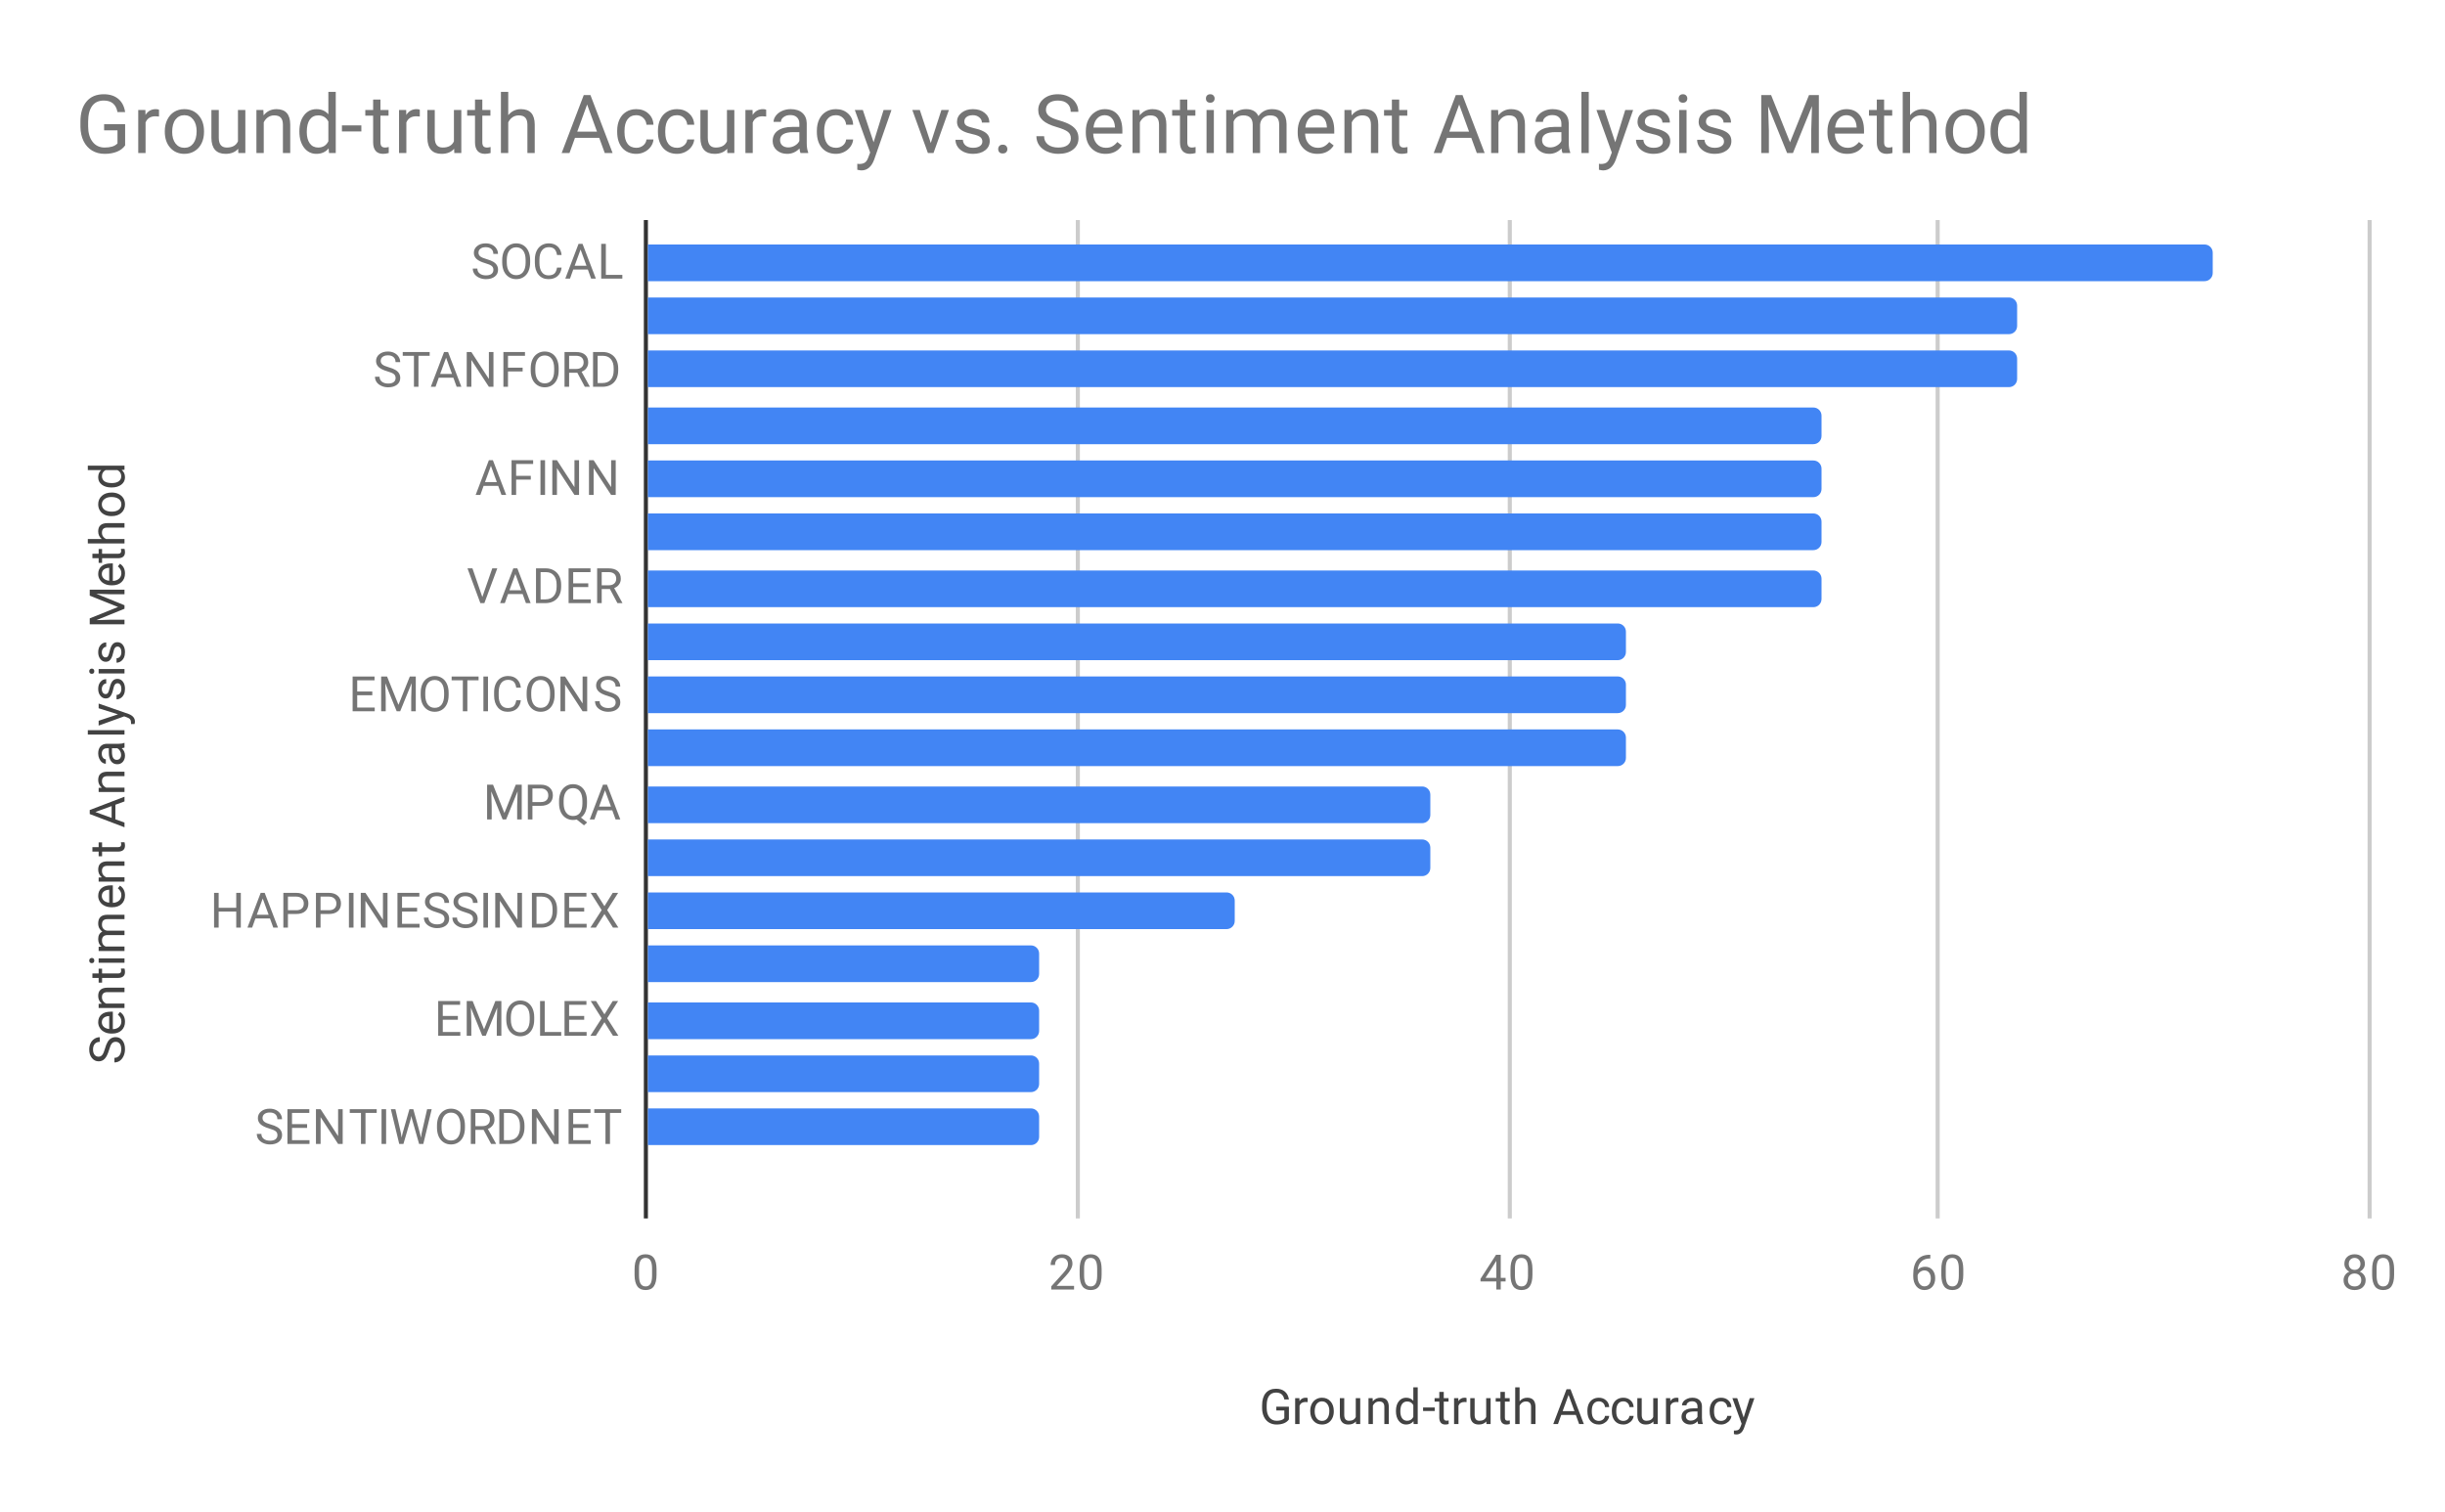 <svg version="1.1" viewBox="0.0 0.0 600.0 371.0" fill="none" stroke="none" stroke-linecap="square" stroke-miterlimit="10" width="600" height="371" xmlns:xlink="http://www.w3.org/1999/xlink" xmlns="http://www.w3.org/2000/svg"><path fill="#ffffff" d="M0 0L600.0 0L600.0 371.0L0 371.0L0 0Z" fill-rule="nonzero"/><path stroke="#333333" stroke-width="1.0" stroke-linecap="butt" d="M158.5 54.5L158.5 298.5" fill-rule="nonzero"/><path stroke="#cccccc" stroke-width="1.0" stroke-linecap="butt" d="M264.5 54.5L264.5 298.5" fill-rule="nonzero"/><path stroke="#cccccc" stroke-width="1.0" stroke-linecap="butt" d="M370.5 54.5L370.5 298.5" fill-rule="nonzero"/><path stroke="#cccccc" stroke-width="1.0" stroke-linecap="butt" d="M475.5 54.5L475.5 298.5" fill-rule="nonzero"/><path stroke="#cccccc" stroke-width="1.0" stroke-linecap="butt" d="M581.5 54.5L581.5 298.5" fill-rule="nonzero"/><clipPath id="id_0"><path d="M158.55 54.917L581.45 54.917L581.45 298.45L158.55 298.45L158.55 54.917Z" clip-rule="nonzero"/></clipPath><path stroke="#000000" stroke-width="0.0" stroke-linecap="butt" stroke-opacity="0.0" clip-path="url(#id_0)" d="M159.0 69.0L159.0 60.0L541.0 60.0C542.105 60.0 543.0 60.895 543.0 62.0L543.0 67.0C543.0 68.105 542.105 69.0 541.0 69.0Z" fill-rule="nonzero"/><path fill="#4285f4" clip-path="url(#id_0)" d="M159.0 69.0L159.0 60.0L541.0 60.0C542.105 60.0 543.0 60.895 543.0 62.0L543.0 67.0C543.0 68.105 542.105 69.0 541.0 69.0Z" fill-rule="nonzero"/><path stroke="#000000" stroke-width="0.0" stroke-linecap="butt" stroke-opacity="0.0" clip-path="url(#id_0)" d="M159.0 82.0L159.0 73.0L493.0 73.0C494.105 73.0 495.0 73.895 495.0 75.0L495.0 80.0C495.0 81.105 494.105 82.0 493.0 82.0Z" fill-rule="nonzero"/><path fill="#4285f4" clip-path="url(#id_0)" d="M159.0 82.0L159.0 73.0L493.0 73.0C494.105 73.0 495.0 73.895 495.0 75.0L495.0 80.0C495.0 81.105 494.105 82.0 493.0 82.0Z" fill-rule="nonzero"/><path stroke="#000000" stroke-width="0.0" stroke-linecap="butt" stroke-opacity="0.0" clip-path="url(#id_0)" d="M159.0 95.0L159.0 86.0L493.0 86.0C494.105 86.0 495.0 86.895 495.0 88.0L495.0 93.0C495.0 94.105 494.105 95.0 493.0 95.0Z" fill-rule="nonzero"/><path fill="#4285f4" clip-path="url(#id_0)" d="M159.0 95.0L159.0 86.0L493.0 86.0C494.105 86.0 495.0 86.895 495.0 88.0L495.0 93.0C495.0 94.105 494.105 95.0 493.0 95.0Z" fill-rule="nonzero"/><path stroke="#000000" stroke-width="0.0" stroke-linecap="butt" stroke-opacity="0.0" clip-path="url(#id_0)" d="M159.0 109.0L159.0 100.0L445.0 100.0C446.105 100.0 447.0 100.895 447.0 102.0L447.0 107.0C447.0 108.105 446.105 109.0 445.0 109.0Z" fill-rule="nonzero"/><path fill="#4285f4" clip-path="url(#id_0)" d="M159.0 109.0L159.0 100.0L445.0 100.0C446.105 100.0 447.0 100.895 447.0 102.0L447.0 107.0C447.0 108.105 446.105 109.0 445.0 109.0Z" fill-rule="nonzero"/><path stroke="#000000" stroke-width="0.0" stroke-linecap="butt" stroke-opacity="0.0" clip-path="url(#id_0)" d="M159.0 122.0L159.0 113.0L445.0 113.0C446.105 113.0 447.0 113.895 447.0 115.0L447.0 120.0C447.0 121.105 446.105 122.0 445.0 122.0Z" fill-rule="nonzero"/><path fill="#4285f4" clip-path="url(#id_0)" d="M159.0 122.0L159.0 113.0L445.0 113.0C446.105 113.0 447.0 113.895 447.0 115.0L447.0 120.0C447.0 121.105 446.105 122.0 445.0 122.0Z" fill-rule="nonzero"/><path stroke="#000000" stroke-width="0.0" stroke-linecap="butt" stroke-opacity="0.0" clip-path="url(#id_0)" d="M159.0 135.0L159.0 126.0L445.0 126.0C446.105 126.0 447.0 126.895 447.0 128.0L447.0 133.0C447.0 134.105 446.105 135.0 445.0 135.0Z" fill-rule="nonzero"/><path fill="#4285f4" clip-path="url(#id_0)" d="M159.0 135.0L159.0 126.0L445.0 126.0C446.105 126.0 447.0 126.895 447.0 128.0L447.0 133.0C447.0 134.105 446.105 135.0 445.0 135.0Z" fill-rule="nonzero"/><path stroke="#000000" stroke-width="0.0" stroke-linecap="butt" stroke-opacity="0.0" clip-path="url(#id_0)" d="M159.0 149.0L159.0 140.0L445.0 140.0C446.105 140.0 447.0 140.895 447.0 142.0L447.0 147.0C447.0 148.105 446.105 149.0 445.0 149.0Z" fill-rule="nonzero"/><path fill="#4285f4" clip-path="url(#id_0)" d="M159.0 149.0L159.0 140.0L445.0 140.0C446.105 140.0 447.0 140.895 447.0 142.0L447.0 147.0C447.0 148.105 446.105 149.0 445.0 149.0Z" fill-rule="nonzero"/><path stroke="#000000" stroke-width="0.0" stroke-linecap="butt" stroke-opacity="0.0" clip-path="url(#id_0)" d="M159.0 162.0L159.0 153.0L397.0 153.0C398.105 153.0 399.0 153.895 399.0 155.0L399.0 160.0C399.0 161.105 398.105 162.0 397.0 162.0Z" fill-rule="nonzero"/><path fill="#4285f4" clip-path="url(#id_0)" d="M159.0 162.0L159.0 153.0L397.0 153.0C398.105 153.0 399.0 153.895 399.0 155.0L399.0 160.0C399.0 161.105 398.105 162.0 397.0 162.0Z" fill-rule="nonzero"/><path stroke="#000000" stroke-width="0.0" stroke-linecap="butt" stroke-opacity="0.0" clip-path="url(#id_0)" d="M159.0 175.0L159.0 166.0L397.0 166.0C398.105 166.0 399.0 166.895 399.0 168.0L399.0 173.0C399.0 174.105 398.105 175.0 397.0 175.0Z" fill-rule="nonzero"/><path fill="#4285f4" clip-path="url(#id_0)" d="M159.0 175.0L159.0 166.0L397.0 166.0C398.105 166.0 399.0 166.895 399.0 168.0L399.0 173.0C399.0 174.105 398.105 175.0 397.0 175.0Z" fill-rule="nonzero"/><path stroke="#000000" stroke-width="0.0" stroke-linecap="butt" stroke-opacity="0.0" clip-path="url(#id_0)" d="M159.0 188.0L159.0 179.0L397.0 179.0C398.105 179.0 399.0 179.895 399.0 181.0L399.0 186.0C399.0 187.105 398.105 188.0 397.0 188.0Z" fill-rule="nonzero"/><path fill="#4285f4" clip-path="url(#id_0)" d="M159.0 188.0L159.0 179.0L397.0 179.0C398.105 179.0 399.0 179.895 399.0 181.0L399.0 186.0C399.0 187.105 398.105 188.0 397.0 188.0Z" fill-rule="nonzero"/><path stroke="#000000" stroke-width="0.0" stroke-linecap="butt" stroke-opacity="0.0" clip-path="url(#id_0)" d="M159.0 202.0L159.0 193.0L349.0 193.0C350.105 193.0 351.0 193.895 351.0 195.0L351.0 200.0C351.0 201.105 350.105 202.0 349.0 202.0Z" fill-rule="nonzero"/><path fill="#4285f4" clip-path="url(#id_0)" d="M159.0 202.0L159.0 193.0L349.0 193.0C350.105 193.0 351.0 193.895 351.0 195.0L351.0 200.0C351.0 201.105 350.105 202.0 349.0 202.0Z" fill-rule="nonzero"/><path stroke="#000000" stroke-width="0.0" stroke-linecap="butt" stroke-opacity="0.0" clip-path="url(#id_0)" d="M159.0 215.0L159.0 206.0L349.0 206.0C350.105 206.0 351.0 206.895 351.0 208.0L351.0 213.0C351.0 214.105 350.105 215.0 349.0 215.0Z" fill-rule="nonzero"/><path fill="#4285f4" clip-path="url(#id_0)" d="M159.0 215.0L159.0 206.0L349.0 206.0C350.105 206.0 351.0 206.895 351.0 208.0L351.0 213.0C351.0 214.105 350.105 215.0 349.0 215.0Z" fill-rule="nonzero"/><path stroke="#000000" stroke-width="0.0" stroke-linecap="butt" stroke-opacity="0.0" clip-path="url(#id_0)" d="M159.0 228.0L159.0 219.0L301.0 219.0C302.105 219.0 303.0 219.895 303.0 221.0L303.0 226.0C303.0 227.105 302.105 228.0 301.0 228.0Z" fill-rule="nonzero"/><path fill="#4285f4" clip-path="url(#id_0)" d="M159.0 228.0L159.0 219.0L301.0 219.0C302.105 219.0 303.0 219.895 303.0 221.0L303.0 226.0C303.0 227.105 302.105 228.0 301.0 228.0Z" fill-rule="nonzero"/><path stroke="#000000" stroke-width="0.0" stroke-linecap="butt" stroke-opacity="0.0" clip-path="url(#id_0)" d="M159.0 241.0L159.0 232.0L253.0 232.0C254.105 232.0 255.0 232.895 255.0 234.0L255.0 239.0C255.0 240.105 254.105 241.0 253.0 241.0Z" fill-rule="nonzero"/><path fill="#4285f4" clip-path="url(#id_0)" d="M159.0 241.0L159.0 232.0L253.0 232.0C254.105 232.0 255.0 232.895 255.0 234.0L255.0 239.0C255.0 240.105 254.105 241.0 253.0 241.0Z" fill-rule="nonzero"/><path stroke="#000000" stroke-width="0.0" stroke-linecap="butt" stroke-opacity="0.0" clip-path="url(#id_0)" d="M159.0 255.0L159.0 246.0L253.0 246.0C254.105 246.0 255.0 246.895 255.0 248.0L255.0 253.0C255.0 254.105 254.105 255.0 253.0 255.0Z" fill-rule="nonzero"/><path fill="#4285f4" clip-path="url(#id_0)" d="M159.0 255.0L159.0 246.0L253.0 246.0C254.105 246.0 255.0 246.895 255.0 248.0L255.0 253.0C255.0 254.105 254.105 255.0 253.0 255.0Z" fill-rule="nonzero"/><path stroke="#000000" stroke-width="0.0" stroke-linecap="butt" stroke-opacity="0.0" clip-path="url(#id_0)" d="M159.0 268.0L159.0 259.0L253.0 259.0C254.105 259.0 255.0 259.895 255.0 261.0L255.0 266.0C255.0 267.105 254.105 268.0 253.0 268.0Z" fill-rule="nonzero"/><path fill="#4285f4" clip-path="url(#id_0)" d="M159.0 268.0L159.0 259.0L253.0 259.0C254.105 259.0 255.0 259.895 255.0 261.0L255.0 266.0C255.0 267.105 254.105 268.0 253.0 268.0Z" fill-rule="nonzero"/><path stroke="#000000" stroke-width="0.0" stroke-linecap="butt" stroke-opacity="0.0" clip-path="url(#id_0)" d="M159.0 281.0L159.0 272.0L253.0 272.0C254.105 272.0 255.0 272.895 255.0 274.0L255.0 279.0C255.0 280.105 254.105 281.0 253.0 281.0Z" fill-rule="nonzero"/><path fill="#4285f4" clip-path="url(#id_0)" d="M159.0 281.0L159.0 272.0L253.0 272.0C254.105 272.0 255.0 272.895 255.0 274.0L255.0 279.0C255.0 280.105 254.105 281.0 253.0 281.0Z" fill-rule="nonzero"/><path stroke="#000000" stroke-width="0.0" stroke-linecap="butt" stroke-opacity="0.0" clip-path="url(#id_0)" d="M159.0 294.0L159.0 285.0L159.0 285.0L159.0 294.0Z" fill-rule="nonzero"/><path fill="#4285f4" clip-path="url(#id_0)" d="M159.0 294.0L159.0 285.0L159.0 285.0L159.0 294.0Z" fill-rule="nonzero"/><path fill="#424242" d="M316.297 348.325Q315.859 348.95 315.078 349.262Q314.297 349.575 313.266 349.575Q312.234 349.575 311.422 349.091Q310.609 348.591 310.172 347.684Q309.734 346.778 309.719 345.591L309.719 344.856Q309.719 342.919 310.609 341.856Q311.516 340.794 313.141 340.794Q314.484 340.794 315.297 341.481Q316.109 342.169 316.297 343.419L315.172 343.419Q314.844 341.731 313.156 341.731Q312.016 341.731 311.438 342.528Q310.859 343.309 310.844 344.825L310.844 345.512Q310.844 346.95 311.5 347.809Q312.156 348.653 313.281 348.653Q313.906 348.653 314.375 348.512Q314.859 348.372 315.172 348.028L315.172 346.122L313.203 346.122L313.203 345.2L316.297 345.2L316.297 348.325ZM320.891 344.075Q320.641 344.044 320.359 344.044Q319.281 344.044 318.906 344.95L318.906 349.45L317.828 349.45L317.828 343.106L318.875 343.106L318.891 343.841Q319.422 342.997 320.406 342.997Q320.719 342.997 320.891 343.075L320.891 344.075ZM321.531 346.216Q321.531 345.294 321.891 344.544Q322.266 343.794 322.922 343.403Q323.578 342.997 324.406 342.997Q325.703 342.997 326.5 343.887Q327.312 344.778 327.312 346.278L327.312 346.356Q327.312 347.278 326.953 348.012Q326.594 348.747 325.938 349.169Q325.281 349.575 324.422 349.575Q323.141 349.575 322.328 348.684Q321.531 347.778 321.531 346.294L321.531 346.216ZM322.625 346.356Q322.625 347.403 323.109 348.044Q323.609 348.684 324.422 348.684Q325.25 348.684 325.734 348.044Q326.219 347.387 326.219 346.216Q326.219 345.184 325.719 344.544Q325.234 343.887 324.406 343.887Q323.609 343.887 323.109 344.528Q322.625 345.153 322.625 346.356ZM332.734 348.825Q332.109 349.575 330.875 349.575Q329.859 349.575 329.328 348.981Q328.797 348.387 328.797 347.231L328.797 343.106L329.875 343.106L329.875 347.2Q329.875 348.653 331.047 348.653Q332.297 348.653 332.703 347.716L332.703 343.106L333.797 343.106L333.797 349.45L332.766 349.45L332.734 348.825ZM336.844 343.106L336.875 343.903Q337.609 342.997 338.781 342.997Q340.797 342.997 340.812 345.262L340.812 349.45L339.719 349.45L339.719 345.247Q339.719 344.575 339.406 344.247Q339.109 343.919 338.453 343.919Q337.922 343.919 337.516 344.2Q337.125 344.481 336.906 344.934L336.906 349.45L335.828 349.45L335.828 343.106L336.844 343.106ZM342.562 346.231Q342.562 344.762 343.25 343.887Q343.938 342.997 345.062 342.997Q346.172 342.997 346.828 343.747L346.828 340.45L347.906 340.45L347.906 349.45L346.906 349.45L346.859 348.762Q346.203 349.575 345.047 349.575Q343.953 349.575 343.25 348.669Q342.562 347.762 342.562 346.309L342.562 346.231ZM343.641 346.356Q343.641 347.434 344.078 348.044Q344.531 348.653 345.312 348.653Q346.344 348.653 346.828 347.716L346.828 344.809Q346.344 343.919 345.328 343.919Q344.531 343.919 344.078 344.528Q343.641 345.137 343.641 346.356ZM352.078 346.262L349.219 346.262L349.219 345.387L352.078 345.387L352.078 346.262ZM354.297 341.575L354.297 343.106L355.469 343.106L355.469 343.95L354.297 343.95L354.297 347.872Q354.297 348.262 354.453 348.45Q354.609 348.637 354.984 348.637Q355.172 348.637 355.5 348.575L355.5 349.45Q355.078 349.575 354.672 349.575Q353.953 349.575 353.578 349.137Q353.203 348.684 353.203 347.872L353.203 343.95L352.047 343.95L352.047 343.106L353.203 343.106L353.203 341.575L354.297 341.575ZM359.891 344.075Q359.641 344.044 359.359 344.044Q358.281 344.044 357.906 344.95L357.906 349.45L356.828 349.45L356.828 343.106L357.875 343.106L357.891 343.841Q358.422 342.997 359.406 342.997Q359.719 342.997 359.891 343.075L359.891 344.075ZM364.734 348.825Q364.109 349.575 362.875 349.575Q361.859 349.575 361.328 348.981Q360.797 348.387 360.797 347.231L360.797 343.106L361.875 343.106L361.875 347.2Q361.875 348.653 363.047 348.653Q364.297 348.653 364.703 347.716L364.703 343.106L365.797 343.106L365.797 349.45L364.766 349.45L364.734 348.825ZM369.297 341.575L369.297 343.106L370.469 343.106L370.469 343.95L369.297 343.95L369.297 347.872Q369.297 348.262 369.453 348.45Q369.609 348.637 369.984 348.637Q370.172 348.637 370.5 348.575L370.5 349.45Q370.078 349.575 369.672 349.575Q368.953 349.575 368.578 349.137Q368.203 348.684 368.203 347.872L368.203 343.95L367.047 343.95L367.047 343.106L368.203 343.106L368.203 341.575L369.297 341.575ZM372.906 343.872Q373.625 342.997 374.781 342.997Q376.797 342.997 376.812 345.262L376.812 349.45L375.719 349.45L375.719 345.247Q375.719 344.575 375.406 344.247Q375.109 343.919 374.453 343.919Q373.922 343.919 373.516 344.2Q373.125 344.481 372.906 344.934L372.906 349.45L371.828 349.45L371.828 340.45L372.906 340.45L372.906 343.872ZM386.703 347.216L383.125 347.216L382.328 349.45L381.172 349.45L384.422 340.919L385.406 340.919L388.672 349.45L387.516 349.45L386.703 347.216ZM383.469 346.294L386.375 346.294L384.922 342.309L383.469 346.294ZM392.359 348.684Q392.938 348.684 393.375 348.341Q393.812 347.981 393.859 347.45L394.891 347.45Q394.859 347.997 394.5 348.497Q394.156 348.981 393.578 349.278Q393.016 349.575 392.359 349.575Q391.062 349.575 390.297 348.716Q389.547 347.841 389.547 346.341L389.547 346.153Q389.547 345.231 389.875 344.512Q390.219 343.794 390.844 343.403Q391.484 342.997 392.359 342.997Q393.422 342.997 394.125 343.637Q394.844 344.262 394.891 345.294L393.859 345.294Q393.812 344.669 393.391 344.278Q392.969 343.887 392.359 343.887Q391.531 343.887 391.078 344.481Q390.625 345.075 390.625 346.2L390.625 346.403Q390.625 347.497 391.078 348.091Q391.531 348.684 392.359 348.684ZM398.359 348.684Q398.938 348.684 399.375 348.341Q399.812 347.981 399.859 347.45L400.891 347.45Q400.859 347.997 400.5 348.497Q400.156 348.981 399.578 349.278Q399.016 349.575 398.359 349.575Q397.062 349.575 396.297 348.716Q395.547 347.841 395.547 346.341L395.547 346.153Q395.547 345.231 395.875 344.512Q396.219 343.794 396.844 343.403Q397.484 342.997 398.359 342.997Q399.422 342.997 400.125 343.637Q400.844 344.262 400.891 345.294L399.859 345.294Q399.812 344.669 399.391 344.278Q398.969 343.887 398.359 343.887Q397.531 343.887 397.078 344.481Q396.625 345.075 396.625 346.2L396.625 346.403Q396.625 347.497 397.078 348.091Q397.531 348.684 398.359 348.684ZM405.734 348.825Q405.109 349.575 403.875 349.575Q402.859 349.575 402.328 348.981Q401.797 348.387 401.797 347.231L401.797 343.106L402.875 343.106L402.875 347.2Q402.875 348.653 404.047 348.653Q405.297 348.653 405.703 347.716L405.703 343.106L406.797 343.106L406.797 349.45L405.766 349.45L405.734 348.825ZM411.891 344.075Q411.641 344.044 411.359 344.044Q410.281 344.044 409.906 344.95L409.906 349.45L408.828 349.45L408.828 343.106L409.875 343.106L409.891 343.841Q410.422 342.997 411.406 342.997Q411.719 342.997 411.891 343.075L411.891 344.075ZM416.734 349.45Q416.641 349.262 416.578 348.778Q415.828 349.575 414.781 349.575Q413.844 349.575 413.234 349.044Q412.641 348.512 412.641 347.684Q412.641 346.7 413.391 346.153Q414.141 345.606 415.516 345.606L416.562 345.606L416.562 345.106Q416.562 344.544 416.219 344.216Q415.891 343.872 415.219 343.872Q414.641 343.872 414.25 344.169Q413.859 344.45 413.859 344.872L412.766 344.872Q412.766 344.387 413.094 343.95Q413.438 343.512 414.016 343.262Q414.594 342.997 415.281 342.997Q416.391 342.997 417.0 343.544Q417.625 344.091 417.656 345.044L417.656 347.966Q417.656 348.841 417.875 349.356L417.875 349.45L416.734 349.45ZM414.938 348.622Q415.453 348.622 415.906 348.356Q416.359 348.091 416.562 347.669L416.562 346.372L415.719 346.372Q413.719 346.372 413.719 347.544Q413.719 348.044 414.062 348.341Q414.406 348.622 414.938 348.622ZM422.359 348.684Q422.938 348.684 423.375 348.341Q423.812 347.981 423.859 347.45L424.891 347.45Q424.859 347.997 424.5 348.497Q424.156 348.981 423.578 349.278Q423.016 349.575 422.359 349.575Q421.062 349.575 420.297 348.716Q419.547 347.841 419.547 346.341L419.547 346.153Q419.547 345.231 419.875 344.512Q420.219 343.794 420.844 343.403Q421.484 342.997 422.359 342.997Q423.422 342.997 424.125 343.637Q424.844 344.262 424.891 345.294L423.859 345.294Q423.812 344.669 423.391 344.278Q422.969 343.887 422.359 343.887Q421.531 343.887 421.078 344.481Q420.625 345.075 420.625 346.2L420.625 346.403Q420.625 347.497 421.078 348.091Q421.531 348.684 422.359 348.684ZM427.891 347.856L429.375 343.106L430.531 343.106L427.984 350.434Q427.391 352.012 426.109 352.012L425.891 351.997L425.5 351.919L425.5 351.044L425.781 351.059Q426.344 351.059 426.641 350.841Q426.953 350.622 427.156 350.028L427.391 349.372L425.125 343.106L426.312 343.106L427.891 347.856Z" fill-rule="nonzero"/><path fill="#424242" d="M26.753 257.683Q26.331 259.121 25.722 259.793Q25.113 260.449 24.222 260.449Q23.222 260.449 22.566 259.652Q21.894 258.84 21.894 257.543Q21.894 256.668 22.238 255.98Q22.581 255.293 23.175 254.918Q23.769 254.527 24.488 254.527L24.488 255.668Q23.706 255.668 23.269 256.168Q22.831 256.652 22.831 257.543Q22.831 258.371 23.206 258.84Q23.566 259.308 24.206 259.308Q24.738 259.308 25.097 258.871Q25.456 258.418 25.753 257.355Q26.05 256.293 26.409 255.699Q26.769 255.09 27.253 254.808Q27.738 254.511 28.378 254.511Q29.425 254.511 30.05 255.324Q30.675 256.136 30.675 257.48Q30.675 258.371 30.331 259.136Q29.988 259.886 29.409 260.308Q28.816 260.715 28.081 260.715L28.081 259.59Q28.847 259.59 29.3 259.011Q29.753 258.433 29.753 257.48Q29.753 256.59 29.394 256.121Q29.019 255.652 28.394 255.652Q27.769 255.652 27.425 256.09Q27.081 256.527 26.753 257.683ZM30.675 250.73Q30.675 252.027 29.831 252.84Q28.972 253.636 27.55 253.636L27.363 253.636Q26.409 253.636 25.675 253.277Q24.925 252.918 24.519 252.277Q24.097 251.621 24.097 250.871Q24.097 249.636 24.909 248.949Q25.722 248.261 27.238 248.261L27.691 248.261L27.691 252.558Q28.628 252.527 29.206 252.011Q29.784 251.48 29.784 250.668Q29.784 250.105 29.55 249.715Q29.316 249.308 28.925 248.996L29.441 248.34Q30.675 249.136 30.675 250.73ZM24.988 250.871Q24.988 251.527 25.472 251.98Q25.941 252.418 26.8 252.511L26.8 249.34L26.722 249.34Q25.894 249.386 25.441 249.793Q24.988 250.183 24.988 250.871ZM24.206 246.34L25.003 246.308Q24.097 245.574 24.097 244.402Q24.097 242.386 26.363 242.371L30.55 242.371L30.55 243.465L26.347 243.465Q25.675 243.465 25.347 243.777Q25.019 244.074 25.019 244.73Q25.019 245.261 25.3 245.668Q25.581 246.058 26.034 246.277L30.55 246.277L30.55 247.355L24.206 247.355L24.206 246.34ZM22.675 238.886L24.206 238.886L24.206 237.715L25.05 237.715L25.05 238.886L28.972 238.886Q29.363 238.886 29.55 238.73Q29.738 238.574 29.738 238.199Q29.738 238.011 29.675 237.683L30.55 237.683Q30.675 238.105 30.675 238.511Q30.675 239.23 30.238 239.605Q29.784 239.98 28.972 239.98L25.05 239.98L25.05 241.136L24.206 241.136L24.206 239.98L22.675 239.98L22.675 238.886ZM30.55 235.183L30.55 236.261L24.206 236.261L24.206 235.183L30.55 235.183ZM22.534 236.355Q22.269 236.355 22.081 236.199Q21.894 236.027 21.894 235.715Q21.894 235.402 22.081 235.246Q22.269 235.074 22.534 235.074Q22.784 235.074 22.972 235.246Q23.144 235.402 23.144 235.715Q23.144 236.027 22.972 236.199Q22.784 236.355 22.534 236.355ZM24.206 232.34L24.909 232.308Q24.097 231.621 24.097 230.433Q24.097 229.105 25.113 228.621Q24.659 228.308 24.378 227.808Q24.097 227.293 24.097 226.605Q24.097 224.511 26.3 224.48L30.55 224.48L30.55 225.558L26.363 225.558Q25.691 225.558 25.363 225.871Q25.019 226.183 25.019 226.918Q25.019 227.527 25.378 227.933Q25.738 228.324 26.347 228.386L30.55 228.386L30.55 229.465L26.394 229.465Q25.019 229.465 25.019 230.824Q25.019 231.886 25.925 232.277L30.55 232.277L30.55 233.371L24.206 233.371L24.206 232.34ZM30.675 219.73Q30.675 221.027 29.831 221.84Q28.972 222.636 27.55 222.636L27.363 222.636Q26.409 222.636 25.675 222.277Q24.925 221.918 24.519 221.277Q24.097 220.621 24.097 219.871Q24.097 218.636 24.909 217.949Q25.722 217.261 27.238 217.261L27.691 217.261L27.691 221.558Q28.628 221.527 29.206 221.011Q29.784 220.48 29.784 219.668Q29.784 219.105 29.55 218.715Q29.316 218.308 28.925 217.996L29.441 217.34Q30.675 218.136 30.675 219.73ZM24.988 219.871Q24.988 220.527 25.472 220.98Q25.941 221.418 26.8 221.511L26.8 218.34L26.722 218.34Q25.894 218.386 25.441 218.793Q24.988 219.183 24.988 219.871ZM24.206 215.34L25.003 215.308Q24.097 214.574 24.097 213.402Q24.097 211.386 26.363 211.371L30.55 211.371L30.55 212.465L26.347 212.465Q25.675 212.465 25.347 212.777Q25.019 213.074 25.019 213.73Q25.019 214.261 25.3 214.668Q25.581 215.058 26.034 215.277L30.55 215.277L30.55 216.355L24.206 216.355L24.206 215.34ZM22.675 207.886L24.206 207.886L24.206 206.715L25.05 206.715L25.05 207.886L28.972 207.886Q29.363 207.886 29.55 207.73Q29.738 207.574 29.738 207.199Q29.738 207.011 29.675 206.683L30.55 206.683Q30.675 207.105 30.675 207.511Q30.675 208.23 30.238 208.605Q29.784 208.98 28.972 208.98L25.05 208.98L25.05 210.136L24.206 210.136L24.206 208.98L22.675 208.98L22.675 207.886ZM28.316 197.48L28.316 201.058L30.55 201.855L30.55 203.011L22.019 199.761L22.019 198.777L30.55 195.511L30.55 196.668L28.316 197.48ZM27.394 200.715L27.394 197.808L23.409 199.261L27.394 200.715ZM24.206 193.34L25.003 193.308Q24.097 192.574 24.097 191.402Q24.097 189.386 26.363 189.371L30.55 189.371L30.55 190.465L26.347 190.465Q25.675 190.465 25.347 190.777Q25.019 191.074 25.019 191.73Q25.019 192.261 25.3 192.668Q25.581 193.058 26.034 193.277L30.55 193.277L30.55 194.355L24.206 194.355L24.206 193.34ZM30.55 183.449Q30.363 183.543 29.878 183.605Q30.675 184.355 30.675 185.402Q30.675 186.34 30.144 186.949Q29.613 187.543 28.784 187.543Q27.8 187.543 27.253 186.793Q26.706 186.043 26.706 184.668L26.706 183.621L26.206 183.621Q25.644 183.621 25.316 183.965Q24.972 184.293 24.972 184.965Q24.972 185.543 25.269 185.933Q25.55 186.324 25.972 186.324L25.972 187.418Q25.488 187.418 25.05 187.09Q24.613 186.746 24.363 186.168Q24.097 185.59 24.097 184.902Q24.097 183.793 24.644 183.183Q25.191 182.558 26.144 182.527L29.066 182.527Q29.941 182.527 30.456 182.308L30.55 182.308L30.55 183.449ZM29.722 185.246Q29.722 184.73 29.456 184.277Q29.191 183.824 28.769 183.621L27.472 183.621L27.472 184.465Q27.472 186.465 28.644 186.465Q29.144 186.465 29.441 186.121Q29.722 185.777 29.722 185.246ZM30.55 179.183L30.55 180.261L21.55 180.261L21.55 179.183L30.55 179.183ZM28.956 175.293L24.206 173.808L24.206 172.652L31.534 175.199Q33.113 175.793 33.113 177.074L33.097 177.293L33.019 177.683L32.144 177.683L32.159 177.402Q32.159 176.84 31.941 176.543Q31.722 176.23 31.128 176.027L30.472 175.793L24.206 178.058L24.206 176.871L28.956 175.293ZM28.863 167.668Q28.425 167.668 28.191 168.011Q27.941 168.34 27.769 169.168Q27.597 169.98 27.347 170.465Q27.097 170.949 26.769 171.183Q26.425 171.402 25.956 171.402Q25.175 171.402 24.644 170.746Q24.097 170.09 24.097 169.058Q24.097 167.98 24.659 167.324Q25.206 166.652 26.066 166.652L26.066 167.73Q25.628 167.73 25.316 168.121Q24.988 168.496 24.988 169.058Q24.988 169.652 25.253 169.996Q25.503 170.324 25.909 170.324Q26.3 170.324 26.503 170.011Q26.706 169.699 26.894 168.886Q27.066 168.074 27.316 167.574Q27.566 167.074 27.925 166.84Q28.284 166.59 28.784 166.59Q29.644 166.59 30.159 167.277Q30.675 167.949 30.675 169.027Q30.675 169.793 30.409 170.386Q30.128 170.965 29.644 171.293Q29.159 171.621 28.597 171.621L28.597 170.543Q29.144 170.511 29.472 170.105Q29.784 169.699 29.784 169.027Q29.784 168.418 29.534 168.043Q29.284 167.668 28.863 167.668ZM30.55 164.183L30.55 165.261L24.206 165.261L24.206 164.183L30.55 164.183ZM22.534 165.355Q22.269 165.355 22.081 165.199Q21.894 165.027 21.894 164.715Q21.894 164.402 22.081 164.246Q22.269 164.074 22.534 164.074Q22.784 164.074 22.972 164.246Q23.144 164.402 23.144 164.715Q23.144 165.027 22.972 165.199Q22.784 165.355 22.534 165.355ZM28.863 158.668Q28.425 158.668 28.191 159.011Q27.941 159.34 27.769 160.168Q27.597 160.98 27.347 161.465Q27.097 161.949 26.769 162.183Q26.425 162.402 25.956 162.402Q25.175 162.402 24.644 161.746Q24.097 161.09 24.097 160.058Q24.097 158.98 24.659 158.324Q25.206 157.652 26.066 157.652L26.066 158.73Q25.628 158.73 25.316 159.121Q24.988 159.496 24.988 160.058Q24.988 160.652 25.253 160.996Q25.503 161.324 25.909 161.324Q26.3 161.324 26.503 161.011Q26.706 160.699 26.894 159.886Q27.066 159.074 27.316 158.574Q27.566 158.074 27.925 157.84Q28.284 157.59 28.784 157.59Q29.644 157.59 30.159 158.277Q30.675 158.949 30.675 160.027Q30.675 160.793 30.409 161.386Q30.128 161.965 29.644 162.293Q29.159 162.621 28.597 162.621L28.597 161.543Q29.144 161.511 29.472 161.105Q29.784 160.699 29.784 160.027Q29.784 159.418 29.534 159.043Q29.284 158.668 28.863 158.668ZM22.019 151.746L28.972 148.949L22.019 146.168L22.019 144.699L30.55 144.699L30.55 145.824L27.222 145.824L23.644 145.715L30.55 148.527L30.55 149.386L23.659 152.183L27.222 152.074L30.55 152.074L30.55 153.199L22.019 153.199L22.019 151.746ZM30.675 140.73Q30.675 142.027 29.831 142.84Q28.972 143.636 27.55 143.636L27.363 143.636Q26.409 143.636 25.675 143.277Q24.925 142.918 24.519 142.277Q24.097 141.621 24.097 140.871Q24.097 139.636 24.909 138.949Q25.722 138.261 27.238 138.261L27.691 138.261L27.691 142.558Q28.628 142.527 29.206 142.011Q29.784 141.48 29.784 140.668Q29.784 140.105 29.55 139.715Q29.316 139.308 28.925 138.996L29.441 138.34Q30.675 139.136 30.675 140.73ZM24.988 140.871Q24.988 141.527 25.472 141.98Q25.941 142.418 26.8 142.511L26.8 139.34L26.722 139.34Q25.894 139.386 25.441 139.793Q24.988 140.183 24.988 140.871ZM22.675 135.886L24.206 135.886L24.206 134.715L25.05 134.715L25.05 135.886L28.972 135.886Q29.363 135.886 29.55 135.73Q29.738 135.574 29.738 135.199Q29.738 135.011 29.675 134.683L30.55 134.683Q30.675 135.105 30.675 135.511Q30.675 136.23 30.238 136.605Q29.784 136.98 28.972 136.98L25.05 136.98L25.05 138.136L24.206 138.136L24.206 136.98L22.675 136.98L22.675 135.886ZM24.972 132.277Q24.097 131.558 24.097 130.402Q24.097 128.386 26.363 128.371L30.55 128.371L30.55 129.465L26.347 129.465Q25.675 129.465 25.347 129.777Q25.019 130.074 25.019 130.73Q25.019 131.261 25.3 131.668Q25.581 132.058 26.034 132.277L30.55 132.277L30.55 133.355L21.55 133.355L21.55 132.277L24.972 132.277ZM27.316 126.652Q26.394 126.652 25.644 126.293Q24.894 125.918 24.503 125.261Q24.097 124.605 24.097 123.777Q24.097 122.48 24.988 121.683Q25.878 120.871 27.378 120.871L27.456 120.871Q28.378 120.871 29.113 121.23Q29.847 121.59 30.269 122.246Q30.675 122.902 30.675 123.761Q30.675 125.043 29.784 125.855Q28.878 126.652 27.394 126.652L27.316 126.652ZM27.456 125.558Q28.503 125.558 29.144 125.074Q29.784 124.574 29.784 123.761Q29.784 122.933 29.144 122.449Q28.488 121.965 27.316 121.965Q26.284 121.965 25.644 122.465Q24.988 122.949 24.988 123.777Q24.988 124.574 25.628 125.074Q26.253 125.558 27.456 125.558ZM27.331 119.621Q25.863 119.621 24.988 118.933Q24.097 118.246 24.097 117.121Q24.097 116.011 24.847 115.355L21.55 115.355L21.55 114.277L30.55 114.277L30.55 115.277L29.863 115.324Q30.675 115.98 30.675 117.136Q30.675 118.23 29.769 118.933Q28.863 119.621 27.409 119.621L27.331 119.621ZM27.456 118.543Q28.534 118.543 29.144 118.105Q29.753 117.652 29.753 116.871Q29.753 115.84 28.816 115.355L25.909 115.355Q25.019 115.84 25.019 116.855Q25.019 117.652 25.628 118.105Q26.238 118.543 27.456 118.543Z" fill-rule="nonzero"/><path fill="#757575" d="M119.05 64.578Q117.612 64.156 116.941 63.547Q116.284 62.937 116.284 62.047Q116.284 61.047 117.081 60.391Q117.894 59.719 119.191 59.719Q120.066 59.719 120.753 60.062Q121.441 60.406 121.816 61Q122.206 61.594 122.206 62.312L121.066 62.312Q121.066 61.531 120.566 61.094Q120.081 60.656 119.191 60.656Q118.362 60.656 117.894 61.031Q117.425 61.391 117.425 62.031Q117.425 62.562 117.862 62.922Q118.316 63.281 119.378 63.578Q120.441 63.875 121.034 64.234Q121.644 64.594 121.925 65.078Q122.222 65.562 122.222 66.203Q122.222 67.25 121.409 67.875Q120.597 68.5 119.253 68.5Q118.362 68.5 117.597 68.156Q116.847 67.812 116.425 67.234Q116.019 66.641 116.019 65.906L117.144 65.906Q117.144 66.672 117.722 67.125Q118.3 67.578 119.253 67.578Q120.144 67.578 120.612 67.219Q121.081 66.844 121.081 66.219Q121.081 65.594 120.644 65.25Q120.206 64.906 119.05 64.578ZM130.097 64.391Q130.097 65.641 129.675 66.578Q129.253 67.5 128.472 68Q127.706 68.5 126.675 68.5Q125.675 68.5 124.894 68Q124.112 67.5 123.675 66.594Q123.253 65.672 123.237 64.453L123.237 63.844Q123.237 62.609 123.659 61.672Q124.097 60.734 124.878 60.234Q125.659 59.719 126.675 59.719Q127.691 59.719 128.472 60.219Q129.253 60.719 129.675 61.656Q130.097 62.594 130.097 63.844L130.097 64.391ZM128.988 63.828Q128.988 62.312 128.378 61.5Q127.769 60.687 126.675 60.687Q125.597 60.687 124.987 61.5Q124.378 62.312 124.362 63.75L124.362 64.391Q124.362 65.859 124.972 66.703Q125.597 67.531 126.675 67.531Q127.769 67.531 128.363 66.75Q128.972 65.953 128.988 64.469L128.988 63.828ZM137.816 65.672Q137.659 67.016 136.816 67.766Q135.972 68.5 134.581 68.5Q133.066 68.5 132.159 67.422Q131.253 66.328 131.253 64.5L131.253 63.687Q131.253 62.5 131.675 61.594Q132.097 60.687 132.878 60.203Q133.659 59.719 134.675 59.719Q136.034 59.719 136.847 60.484Q137.675 61.25 137.816 62.578L136.691 62.578Q136.534 61.562 136.05 61.109Q135.566 60.656 134.675 60.656Q133.597 60.656 132.988 61.453Q132.378 62.25 132.378 63.719L132.378 64.547Q132.378 65.937 132.956 66.766Q133.534 67.578 134.581 67.578Q135.519 67.578 136.019 67.156Q136.519 66.719 136.691 65.672L137.816 65.672ZM144.253 66.141L140.675 66.141L139.878 68.375L138.722 68.375L141.972 59.844L142.956 59.844L146.222 68.375L145.066 68.375L144.253 66.141ZM141.019 65.219L143.925 65.219L142.472 61.234L141.019 65.219ZM148.675 67.453L152.722 67.453L152.722 68.375L147.534 68.375L147.534 59.844L148.675 59.844L148.675 67.453Z" fill-rule="nonzero"/><path fill="#757575" d="M95.05 91.121Q93.612 90.699 92.941 90.09Q92.284 89.481 92.284 88.59Q92.284 87.59 93.081 86.934Q93.894 86.262 95.191 86.262Q96.066 86.262 96.753 86.606Q97.441 86.949 97.816 87.543Q98.206 88.137 98.206 88.856L97.066 88.856Q97.066 88.074 96.566 87.637Q96.081 87.199 95.191 87.199Q94.362 87.199 93.894 87.574Q93.425 87.934 93.425 88.574Q93.425 89.106 93.862 89.465Q94.316 89.824 95.378 90.121Q96.441 90.418 97.034 90.778Q97.644 91.137 97.925 91.621Q98.222 92.106 98.222 92.746Q98.222 93.793 97.409 94.418Q96.597 95.043 95.253 95.043Q94.362 95.043 93.597 94.699Q92.847 94.356 92.425 93.778Q92.019 93.184 92.019 92.449L93.144 92.449Q93.144 93.215 93.722 93.668Q94.3 94.121 95.253 94.121Q96.144 94.121 96.612 93.762Q97.081 93.387 97.081 92.762Q97.081 92.137 96.644 91.793Q96.206 91.449 95.05 91.121ZM105.441 87.309L102.691 87.309L102.691 94.918L101.581 94.918L101.581 87.309L98.831 87.309L98.831 86.387L105.441 86.387L105.441 87.309ZM111.253 92.684L107.675 92.684L106.878 94.918L105.722 94.918L108.972 86.387L109.956 86.387L113.222 94.918L112.066 94.918L111.253 92.684ZM108.019 91.762L110.925 91.762L109.472 87.778L108.019 91.762ZM121.097 94.918L119.972 94.918L115.675 88.34L115.675 94.918L114.534 94.918L114.534 86.387L115.675 86.387L119.972 92.996L119.972 86.387L121.097 86.387L121.097 94.918ZM128.253 91.153L124.659 91.153L124.659 94.918L123.534 94.918L123.534 86.387L128.831 86.387L128.831 87.309L124.659 87.309L124.659 90.231L128.253 90.231L128.253 91.153ZM137.097 90.934Q137.097 92.184 136.675 93.121Q136.253 94.043 135.472 94.543Q134.706 95.043 133.675 95.043Q132.675 95.043 131.894 94.543Q131.113 94.043 130.675 93.137Q130.253 92.215 130.238 90.996L130.238 90.387Q130.238 89.153 130.659 88.215Q131.097 87.278 131.878 86.778Q132.659 86.262 133.675 86.262Q134.691 86.262 135.472 86.762Q136.253 87.262 136.675 88.199Q137.097 89.137 137.097 90.387L137.097 90.934ZM135.988 90.371Q135.988 88.856 135.378 88.043Q134.769 87.231 133.675 87.231Q132.597 87.231 131.988 88.043Q131.378 88.856 131.363 90.293L131.363 90.934Q131.363 92.403 131.972 93.246Q132.597 94.074 133.675 94.074Q134.769 94.074 135.363 93.293Q135.972 92.496 135.988 91.012L135.988 90.371ZM141.675 91.465L139.659 91.465L139.659 94.918L138.534 94.918L138.534 86.387L141.363 86.387Q142.8 86.387 143.566 87.043Q144.347 87.699 144.347 88.949Q144.347 89.746 143.909 90.34Q143.488 90.934 142.722 91.231L144.722 94.84L144.722 94.918L143.519 94.918L141.675 91.465ZM139.659 90.543L141.394 90.543Q142.238 90.543 142.722 90.121Q143.222 89.684 143.222 88.949Q143.222 88.168 142.753 87.746Q142.284 87.324 141.394 87.309L139.659 87.309L139.659 90.543ZM145.534 94.918L145.534 86.387L147.956 86.387Q149.066 86.387 149.909 86.887Q150.769 87.371 151.238 88.278Q151.706 89.184 151.706 90.371L151.706 90.903Q151.706 92.121 151.238 93.028Q150.784 93.934 149.909 94.418Q149.05 94.903 147.909 94.918L145.534 94.918ZM146.659 87.309L146.659 93.996L147.847 93.996Q149.144 93.996 149.863 93.199Q150.597 92.387 150.597 90.887L150.597 90.387Q150.597 88.934 149.909 88.137Q149.238 87.324 147.972 87.309L146.659 87.309Z" fill-rule="nonzero"/><path fill="#757575" d="M122.253 119.227L118.675 119.227L117.878 121.461L116.722 121.461L119.972 112.93L120.956 112.93L124.222 121.461L123.066 121.461L122.253 119.227ZM119.019 118.305L121.925 118.305L120.472 114.321L119.019 118.305ZM130.253 117.696L126.659 117.696L126.659 121.461L125.534 121.461L125.534 112.93L130.831 112.93L130.831 113.852L126.659 113.852L126.659 116.774L130.253 116.774L130.253 117.696ZM133.753 121.461L132.628 121.461L132.628 112.93L133.753 112.93L133.753 121.461ZM142.097 121.461L140.972 121.461L136.675 114.883L136.675 121.461L135.534 121.461L135.534 112.93L136.675 112.93L140.972 119.539L140.972 112.93L142.097 112.93L142.097 121.461ZM151.097 121.461L149.972 121.461L145.675 114.883L145.675 121.461L144.534 121.461L144.534 112.93L145.675 112.93L149.972 119.539L149.972 112.93L151.097 112.93L151.097 121.461Z" fill-rule="nonzero"/><path fill="#757575" d="M118.362 146.504L120.8 139.473L122.034 139.473L118.862 148.004L117.878 148.004L114.722 139.473L115.941 139.473L118.362 146.504ZM128.253 145.77L124.675 145.77L123.878 148.004L122.722 148.004L125.972 139.473L126.956 139.473L130.222 148.004L129.066 148.004L128.253 145.77ZM125.019 144.848L127.925 144.848L126.472 140.864L125.019 144.848ZM131.534 148.004L131.534 139.473L133.956 139.473Q135.066 139.473 135.909 139.973Q136.769 140.458 137.238 141.364Q137.706 142.27 137.706 143.458L137.706 143.989Q137.706 145.208 137.238 146.114Q136.784 147.02 135.909 147.504Q135.05 147.989 133.909 148.004L131.534 148.004ZM132.659 140.395L132.659 147.083L133.847 147.083Q135.144 147.083 135.863 146.286Q136.597 145.473 136.597 143.973L136.597 143.473Q136.597 142.02 135.909 141.223Q135.238 140.411 133.972 140.395L132.659 140.395ZM144.363 144.067L140.659 144.067L140.659 147.083L144.956 147.083L144.956 148.004L139.534 148.004L139.534 139.473L144.909 139.473L144.909 140.395L140.659 140.395L140.659 143.145L144.363 143.145L144.363 144.067ZM149.675 144.551L147.659 144.551L147.659 148.004L146.534 148.004L146.534 139.473L149.363 139.473Q150.8 139.473 151.566 140.129Q152.347 140.786 152.347 142.036Q152.347 142.833 151.909 143.426Q151.488 144.02 150.722 144.317L152.722 147.926L152.722 148.004L151.519 148.004L149.675 144.551ZM147.659 143.629L149.394 143.629Q150.238 143.629 150.722 143.208Q151.222 142.77 151.222 142.036Q151.222 141.254 150.753 140.833Q150.284 140.411 149.394 140.395L147.659 140.395L147.659 143.629Z" fill-rule="nonzero"/><path fill="#757575" d="M91.362 170.61L87.659 170.61L87.659 173.626L91.956 173.626L91.956 174.548L86.534 174.548L86.534 166.016L91.909 166.016L91.909 166.938L87.659 166.938L87.659 169.688L91.362 169.688L91.362 170.61ZM94.987 166.016L97.784 172.969L100.566 166.016L102.034 166.016L102.034 174.548L100.909 174.548L100.909 171.219L101.019 167.641L98.206 174.548L97.347 174.548L94.55 167.657L94.659 171.219L94.659 174.548L93.534 174.548L93.534 166.016L94.987 166.016ZM110.097 170.563Q110.097 171.813 109.675 172.751Q109.253 173.673 108.472 174.173Q107.706 174.673 106.675 174.673Q105.675 174.673 104.894 174.173Q104.112 173.673 103.675 172.766Q103.253 171.844 103.237 170.626L103.237 170.016Q103.237 168.782 103.659 167.844Q104.097 166.907 104.878 166.407Q105.659 165.891 106.675 165.891Q107.691 165.891 108.472 166.391Q109.253 166.891 109.675 167.829Q110.097 168.766 110.097 170.016L110.097 170.563ZM108.987 170.001Q108.987 168.485 108.378 167.673Q107.769 166.86 106.675 166.86Q105.597 166.86 104.987 167.673Q104.378 168.485 104.362 169.923L104.362 170.563Q104.362 172.032 104.972 172.876Q105.597 173.704 106.675 173.704Q107.769 173.704 108.362 172.923Q108.972 172.126 108.987 170.641L108.987 170.001ZM117.441 166.938L114.691 166.938L114.691 174.548L113.581 174.548L113.581 166.938L110.831 166.938L110.831 166.016L117.441 166.016L117.441 166.938ZM119.753 174.548L118.628 174.548L118.628 166.016L119.753 166.016L119.753 174.548ZM127.816 171.844Q127.659 173.188 126.816 173.938Q125.972 174.673 124.581 174.673Q123.066 174.673 122.159 173.594Q121.253 172.501 121.253 170.673L121.253 169.86Q121.253 168.673 121.675 167.766Q122.097 166.86 122.878 166.376Q123.659 165.891 124.675 165.891Q126.034 165.891 126.847 166.657Q127.675 167.423 127.816 168.751L126.691 168.751Q126.534 167.735 126.05 167.282Q125.566 166.829 124.675 166.829Q123.597 166.829 122.987 167.626Q122.378 168.423 122.378 169.891L122.378 170.719Q122.378 172.11 122.956 172.938Q123.534 173.751 124.581 173.751Q125.519 173.751 126.019 173.329Q126.519 172.891 126.691 171.844L127.816 171.844ZM136.097 170.563Q136.097 171.813 135.675 172.751Q135.253 173.673 134.472 174.173Q133.706 174.673 132.675 174.673Q131.675 174.673 130.894 174.173Q130.113 173.673 129.675 172.766Q129.253 171.844 129.238 170.626L129.238 170.016Q129.238 168.782 129.659 167.844Q130.097 166.907 130.878 166.407Q131.659 165.891 132.675 165.891Q133.691 165.891 134.472 166.391Q135.253 166.891 135.675 167.829Q136.097 168.766 136.097 170.016L136.097 170.563ZM134.988 170.001Q134.988 168.485 134.378 167.673Q133.769 166.86 132.675 166.86Q131.597 166.86 130.988 167.673Q130.378 168.485 130.363 169.923L130.363 170.563Q130.363 172.032 130.972 172.876Q131.597 173.704 132.675 173.704Q133.769 173.704 134.363 172.923Q134.972 172.126 134.988 170.641L134.988 170.001ZM144.097 174.548L142.972 174.548L138.675 167.969L138.675 174.548L137.534 174.548L137.534 166.016L138.675 166.016L142.972 172.626L142.972 166.016L144.097 166.016L144.097 174.548ZM149.05 170.751Q147.613 170.329 146.941 169.719Q146.284 169.11 146.284 168.219Q146.284 167.219 147.081 166.563Q147.894 165.891 149.191 165.891Q150.066 165.891 150.753 166.235Q151.441 166.579 151.816 167.173Q152.206 167.766 152.206 168.485L151.066 168.485Q151.066 167.704 150.566 167.266Q150.081 166.829 149.191 166.829Q148.363 166.829 147.894 167.204Q147.425 167.563 147.425 168.204Q147.425 168.735 147.863 169.094Q148.316 169.454 149.378 169.751Q150.441 170.048 151.034 170.407Q151.644 170.766 151.925 171.251Q152.222 171.735 152.222 172.376Q152.222 173.423 151.409 174.048Q150.597 174.673 149.253 174.673Q148.363 174.673 147.597 174.329Q146.847 173.985 146.425 173.407Q146.019 172.813 146.019 172.079L147.144 172.079Q147.144 172.844 147.722 173.298Q148.3 173.751 149.253 173.751Q150.144 173.751 150.613 173.391Q151.081 173.016 151.081 172.391Q151.081 171.766 150.644 171.423Q150.206 171.079 149.05 170.751Z" fill-rule="nonzero"/><path fill="#757575" d="M120.987 192.559L123.784 199.513L126.566 192.559L128.034 192.559L128.034 201.091L126.909 201.091L126.909 197.763L127.019 194.184L124.206 201.091L123.347 201.091L120.55 194.2L120.659 197.763L120.659 201.091L119.534 201.091L119.534 192.559L120.987 192.559ZM130.659 197.747L130.659 201.091L129.534 201.091L129.534 192.559L132.691 192.559Q134.081 192.559 134.878 193.278Q135.675 193.981 135.675 195.169Q135.675 196.403 134.894 197.075Q134.128 197.747 132.675 197.747L130.659 197.747ZM130.659 196.825L132.691 196.825Q133.597 196.825 134.066 196.403Q134.55 195.981 134.55 195.184Q134.55 194.419 134.066 193.966Q133.597 193.497 132.753 193.481L130.659 193.481L130.659 196.825ZM144.05 197.106Q144.05 198.341 143.659 199.231Q143.269 200.122 142.566 200.622L144.081 201.825L143.316 202.528L141.519 201.106Q141.097 201.216 140.628 201.216Q139.628 201.216 138.847 200.716Q138.066 200.216 137.628 199.309Q137.206 198.388 137.191 197.169L137.191 196.559Q137.191 195.325 137.613 194.388Q138.05 193.45 138.831 192.95Q139.613 192.434 140.613 192.434Q141.644 192.434 142.425 192.934Q143.206 193.434 143.628 194.372Q144.05 195.309 144.05 196.559L144.05 197.106ZM142.925 196.544Q142.925 195.044 142.331 194.231Q141.738 193.403 140.613 193.403Q139.55 193.403 138.941 194.216Q138.331 195.028 138.316 196.466L138.316 197.106Q138.316 198.559 138.925 199.403Q139.534 200.247 140.628 200.247Q141.722 200.247 142.316 199.466Q142.909 198.669 142.925 197.184L142.925 196.544ZM150.253 198.856L146.675 198.856L145.878 201.091L144.722 201.091L147.972 192.559L148.956 192.559L152.222 201.091L151.066 201.091L150.253 198.856ZM147.019 197.934L149.925 197.934L148.472 193.95L147.019 197.934Z" fill-rule="nonzero"/><path fill="#757575" d="M59.097 227.634L57.972 227.634L57.972 223.696L53.659 223.696L53.659 227.634L52.534 227.634L52.534 219.103L53.659 219.103L53.659 222.774L57.972 222.774L57.972 219.103L59.097 219.103L59.097 227.634ZM66.253 225.399L62.675 225.399L61.878 227.634L60.722 227.634L63.972 219.103L64.956 219.103L68.222 227.634L67.066 227.634L66.253 225.399ZM63.019 224.478L65.925 224.478L64.472 220.493L63.019 224.478ZM70.659 224.29L70.659 227.634L69.534 227.634L69.534 219.103L72.691 219.103Q74.081 219.103 74.878 219.821Q75.675 220.524 75.675 221.712Q75.675 222.946 74.894 223.618Q74.128 224.29 72.675 224.29L70.659 224.29ZM70.659 223.368L72.691 223.368Q73.597 223.368 74.066 222.946Q74.55 222.524 74.55 221.728Q74.55 220.962 74.066 220.509Q73.597 220.04 72.753 220.024L70.659 220.024L70.659 223.368ZM78.659 224.29L78.659 227.634L77.534 227.634L77.534 219.103L80.691 219.103Q82.081 219.103 82.878 219.821Q83.675 220.524 83.675 221.712Q83.675 222.946 82.894 223.618Q82.128 224.29 80.675 224.29L78.659 224.29ZM78.659 223.368L80.691 223.368Q81.597 223.368 82.066 222.946Q82.55 222.524 82.55 221.728Q82.55 220.962 82.066 220.509Q81.597 220.04 80.753 220.024L78.659 220.024L78.659 223.368ZM86.753 227.634L85.628 227.634L85.628 219.103L86.753 219.103L86.753 227.634ZM95.097 227.634L93.972 227.634L89.675 221.056L89.675 227.634L88.534 227.634L88.534 219.103L89.675 219.103L93.972 225.712L93.972 219.103L95.097 219.103L95.097 227.634ZM102.362 223.696L98.659 223.696L98.659 226.712L102.956 226.712L102.956 227.634L97.534 227.634L97.534 219.103L102.909 219.103L102.909 220.024L98.659 220.024L98.659 222.774L102.362 222.774L102.362 223.696ZM107.05 223.837Q105.612 223.415 104.941 222.806Q104.284 222.196 104.284 221.306Q104.284 220.306 105.081 219.649Q105.894 218.978 107.191 218.978Q108.066 218.978 108.753 219.321Q109.441 219.665 109.816 220.259Q110.206 220.853 110.206 221.571L109.066 221.571Q109.066 220.79 108.566 220.353Q108.081 219.915 107.191 219.915Q106.362 219.915 105.894 220.29Q105.425 220.649 105.425 221.29Q105.425 221.821 105.862 222.181Q106.316 222.54 107.378 222.837Q108.441 223.134 109.034 223.493Q109.644 223.853 109.925 224.337Q110.222 224.821 110.222 225.462Q110.222 226.509 109.409 227.134Q108.597 227.759 107.253 227.759Q106.362 227.759 105.597 227.415Q104.847 227.071 104.425 226.493Q104.019 225.899 104.019 225.165L105.144 225.165Q105.144 225.931 105.722 226.384Q106.3 226.837 107.253 226.837Q108.144 226.837 108.612 226.478Q109.081 226.103 109.081 225.478Q109.081 224.853 108.644 224.509Q108.206 224.165 107.05 223.837ZM114.05 223.837Q112.612 223.415 111.941 222.806Q111.284 222.196 111.284 221.306Q111.284 220.306 112.081 219.649Q112.894 218.978 114.191 218.978Q115.066 218.978 115.753 219.321Q116.441 219.665 116.816 220.259Q117.206 220.853 117.206 221.571L116.066 221.571Q116.066 220.79 115.566 220.353Q115.081 219.915 114.191 219.915Q113.362 219.915 112.894 220.29Q112.425 220.649 112.425 221.29Q112.425 221.821 112.862 222.181Q113.316 222.54 114.378 222.837Q115.441 223.134 116.034 223.493Q116.644 223.853 116.925 224.337Q117.222 224.821 117.222 225.462Q117.222 226.509 116.409 227.134Q115.597 227.759 114.253 227.759Q113.362 227.759 112.597 227.415Q111.847 227.071 111.425 226.493Q111.019 225.899 111.019 225.165L112.144 225.165Q112.144 225.931 112.722 226.384Q113.3 226.837 114.253 226.837Q115.144 226.837 115.612 226.478Q116.081 226.103 116.081 225.478Q116.081 224.853 115.644 224.509Q115.206 224.165 114.05 223.837ZM119.753 227.634L118.628 227.634L118.628 219.103L119.753 219.103L119.753 227.634ZM128.097 227.634L126.972 227.634L122.675 221.056L122.675 227.634L121.534 227.634L121.534 219.103L122.675 219.103L126.972 225.712L126.972 219.103L128.097 219.103L128.097 227.634ZM130.534 227.634L130.534 219.103L132.956 219.103Q134.066 219.103 134.909 219.603Q135.769 220.087 136.238 220.993Q136.706 221.899 136.706 223.087L136.706 223.618Q136.706 224.837 136.238 225.743Q135.784 226.649 134.909 227.134Q134.05 227.618 132.909 227.634L130.534 227.634ZM131.659 220.024L131.659 226.712L132.847 226.712Q134.144 226.712 134.863 225.915Q135.597 225.103 135.597 223.603L135.597 223.103Q135.597 221.649 134.909 220.853Q134.238 220.04 132.972 220.024L131.659 220.024ZM143.363 223.696L139.659 223.696L139.659 226.712L143.956 226.712L143.956 227.634L138.534 227.634L138.534 219.103L143.909 219.103L143.909 220.024L139.659 220.024L139.659 222.774L143.363 222.774L143.363 223.696ZM148.331 222.368L150.363 219.103L151.691 219.103L149.003 223.337L151.753 227.634L150.425 227.634L148.331 224.306L146.222 227.634L144.878 227.634L147.644 223.337L144.956 219.103L146.269 219.103L148.331 222.368Z" fill-rule="nonzero"/><path fill="#757575" d="M112.362 250.239L108.659 250.239L108.659 253.255L112.956 253.255L112.956 254.177L107.534 254.177L107.534 245.646L112.909 245.646L112.909 246.568L108.659 246.568L108.659 249.318L112.362 249.318L112.362 250.239ZM115.987 245.646L118.784 252.599L121.566 245.646L123.034 245.646L123.034 254.177L121.909 254.177L121.909 250.849L122.019 247.271L119.206 254.177L118.347 254.177L115.55 247.286L115.659 250.849L115.659 254.177L114.534 254.177L114.534 245.646L115.987 245.646ZM131.097 250.193Q131.097 251.443 130.675 252.38Q130.253 253.302 129.472 253.802Q128.706 254.302 127.675 254.302Q126.675 254.302 125.894 253.802Q125.112 253.302 124.675 252.396Q124.253 251.474 124.237 250.255L124.237 249.646Q124.237 248.411 124.659 247.474Q125.097 246.536 125.878 246.036Q126.659 245.521 127.675 245.521Q128.691 245.521 129.472 246.021Q130.253 246.521 130.675 247.458Q131.097 248.396 131.097 249.646L131.097 250.193ZM129.988 249.63Q129.988 248.114 129.378 247.302Q128.769 246.489 127.675 246.489Q126.597 246.489 125.987 247.302Q125.378 248.114 125.362 249.552L125.362 250.193Q125.362 251.661 125.972 252.505Q126.597 253.333 127.675 253.333Q128.769 253.333 129.363 252.552Q129.972 251.755 129.988 250.271L129.988 249.63ZM133.675 253.255L137.722 253.255L137.722 254.177L132.534 254.177L132.534 245.646L133.675 245.646L133.675 253.255ZM143.363 250.239L139.659 250.239L139.659 253.255L143.956 253.255L143.956 254.177L138.534 254.177L138.534 245.646L143.909 245.646L143.909 246.568L139.659 246.568L139.659 249.318L143.363 249.318L143.363 250.239ZM148.331 248.911L150.363 245.646L151.691 245.646L149.003 249.88L151.753 254.177L150.425 254.177L148.331 250.849L146.222 254.177L144.878 254.177L147.644 249.88L144.956 245.646L146.269 245.646L148.331 248.911Z" fill-rule="nonzero"/><path fill="#757575" d="M66.05 276.923Q64.612 276.501 63.941 275.892Q63.284 275.283 63.284 274.392Q63.284 273.392 64.081 272.736Q64.894 272.064 66.191 272.064Q67.066 272.064 67.753 272.408Q68.441 272.751 68.816 273.345Q69.206 273.939 69.206 274.658L68.066 274.658Q68.066 273.876 67.566 273.439Q67.081 273.001 66.191 273.001Q65.362 273.001 64.894 273.376Q64.425 273.736 64.425 274.376Q64.425 274.908 64.862 275.267Q65.316 275.626 66.378 275.923Q67.441 276.22 68.034 276.579Q68.644 276.939 68.925 277.423Q69.222 277.908 69.222 278.548Q69.222 279.595 68.409 280.22Q67.597 280.845 66.253 280.845Q65.362 280.845 64.597 280.501Q63.847 280.158 63.425 279.579Q63.019 278.986 63.019 278.251L64.144 278.251Q64.144 279.017 64.722 279.47Q65.3 279.923 66.253 279.923Q67.144 279.923 67.612 279.564Q68.081 279.189 68.081 278.564Q68.081 277.939 67.644 277.595Q67.206 277.251 66.05 276.923ZM75.362 276.783L71.659 276.783L71.659 279.798L75.956 279.798L75.956 280.72L70.534 280.72L70.534 272.189L75.909 272.189L75.909 273.111L71.659 273.111L71.659 275.861L75.362 275.861L75.362 276.783ZM84.097 280.72L82.972 280.72L78.675 274.142L78.675 280.72L77.534 280.72L77.534 272.189L78.675 272.189L82.972 278.798L82.972 272.189L84.097 272.189L84.097 280.72ZM92.441 273.111L89.691 273.111L89.691 280.72L88.581 280.72L88.581 273.111L85.831 273.111L85.831 272.189L92.441 272.189L92.441 273.111ZM94.753 280.72L93.628 280.72L93.628 272.189L94.753 272.189L94.753 280.72ZM98.378 278.033L98.55 279.158L98.784 278.142L100.472 272.189L101.425 272.189L103.066 278.142L103.3 279.173L103.487 278.017L104.816 272.189L105.941 272.189L103.878 280.72L102.847 280.72L101.081 274.501L100.956 273.845L100.816 274.501L99.003 280.72L97.972 280.72L95.909 272.189L97.034 272.189L98.378 278.033ZM114.097 276.736Q114.097 277.986 113.675 278.923Q113.253 279.845 112.472 280.345Q111.706 280.845 110.675 280.845Q109.675 280.845 108.894 280.345Q108.112 279.845 107.675 278.939Q107.253 278.017 107.237 276.798L107.237 276.189Q107.237 274.954 107.659 274.017Q108.097 273.079 108.878 272.579Q109.659 272.064 110.675 272.064Q111.691 272.064 112.472 272.564Q113.253 273.064 113.675 274.001Q114.097 274.939 114.097 276.189L114.097 276.736ZM112.987 276.173Q112.987 274.658 112.378 273.845Q111.769 273.033 110.675 273.033Q109.597 273.033 108.987 273.845Q108.378 274.658 108.362 276.095L108.362 276.736Q108.362 278.204 108.972 279.048Q109.597 279.876 110.675 279.876Q111.769 279.876 112.362 279.095Q112.972 278.298 112.987 276.814L112.987 276.173ZM118.675 277.267L116.659 277.267L116.659 280.72L115.534 280.72L115.534 272.189L118.362 272.189Q119.8 272.189 120.566 272.845Q121.347 273.501 121.347 274.751Q121.347 275.548 120.909 276.142Q120.487 276.736 119.722 277.033L121.722 280.642L121.722 280.72L120.519 280.72L118.675 277.267ZM116.659 276.345L118.394 276.345Q119.237 276.345 119.722 275.923Q120.222 275.486 120.222 274.751Q120.222 273.97 119.753 273.548Q119.284 273.126 118.394 273.111L116.659 273.111L116.659 276.345ZM122.534 280.72L122.534 272.189L124.956 272.189Q126.066 272.189 126.909 272.689Q127.769 273.173 128.238 274.079Q128.706 274.986 128.706 276.173L128.706 276.704Q128.706 277.923 128.238 278.829Q127.784 279.736 126.909 280.22Q126.05 280.704 124.909 280.72L122.534 280.72ZM123.659 273.111L123.659 279.798L124.847 279.798Q126.144 279.798 126.862 279.001Q127.597 278.189 127.597 276.689L127.597 276.189Q127.597 274.736 126.909 273.939Q126.237 273.126 124.972 273.111L123.659 273.111ZM137.097 280.72L135.972 280.72L131.675 274.142L131.675 280.72L130.534 280.72L130.534 272.189L131.675 272.189L135.972 278.798L135.972 272.189L137.097 272.189L137.097 280.72ZM144.363 276.783L140.659 276.783L140.659 279.798L144.956 279.798L144.956 280.72L139.534 280.72L139.534 272.189L144.909 272.189L144.909 273.111L140.659 273.111L140.659 275.861L144.363 275.861L144.363 276.783ZM152.441 273.111L149.691 273.111L149.691 280.72L148.581 280.72L148.581 273.111L145.831 273.111L145.831 272.189L152.441 272.189L152.441 273.111Z" fill-rule="nonzero"/><path fill="#757575" d="M161.113 312.809Q161.113 314.716 160.456 315.653Q159.816 316.575 158.425 316.575Q157.066 316.575 156.409 315.669Q155.753 314.762 155.722 312.95L155.722 311.512Q155.722 309.622 156.363 308.716Q157.019 307.794 158.409 307.794Q159.784 307.794 160.441 308.684Q161.097 309.559 161.113 311.403L161.113 312.809ZM160.019 311.325Q160.019 309.95 159.628 309.325Q159.253 308.684 158.409 308.684Q157.581 308.684 157.191 309.325Q156.816 309.95 156.816 311.247L156.816 312.981Q156.816 314.356 157.206 315.028Q157.613 315.684 158.425 315.684Q159.222 315.684 159.613 315.059Q160.003 314.434 160.019 313.106L160.019 311.325Z" fill-rule="nonzero"/><path fill="#757575" d="M263.572 316.45L257.978 316.45L257.978 315.669L260.931 312.387Q261.587 311.637 261.837 311.184Q262.087 310.716 262.087 310.216Q262.087 309.544 261.681 309.122Q261.291 308.684 260.603 308.684Q259.806 308.684 259.353 309.153Q258.9 309.606 258.9 310.434L257.822 310.434Q257.822 309.247 258.572 308.528Q259.337 307.794 260.603 307.794Q261.806 307.794 262.494 308.419Q263.181 309.044 263.181 310.091Q263.181 311.341 261.572 313.091L259.291 315.559L263.572 315.559L263.572 316.45ZM270.337 312.809Q270.337 314.716 269.681 315.653Q269.041 316.575 267.65 316.575Q266.291 316.575 265.634 315.669Q264.978 314.762 264.947 312.95L264.947 311.512Q264.947 309.622 265.587 308.716Q266.244 307.794 267.634 307.794Q269.009 307.794 269.666 308.684Q270.322 309.559 270.337 311.403L270.337 312.809ZM269.244 311.325Q269.244 309.95 268.853 309.325Q268.478 308.684 267.634 308.684Q266.806 308.684 266.416 309.325Q266.041 309.95 266.041 311.247L266.041 312.981Q266.041 314.356 266.431 315.028Q266.837 315.684 267.65 315.684Q268.447 315.684 268.837 315.059Q269.228 314.434 269.244 313.106L269.244 311.325Z" fill-rule="nonzero"/><path fill="#757575" d="M368.281 313.591L369.469 313.591L369.469 314.466L368.281 314.466L368.281 316.45L367.203 316.45L367.203 314.466L363.312 314.466L363.312 313.825L367.125 307.919L368.281 307.919L368.281 313.591ZM364.547 313.591L367.203 313.591L367.203 309.403L367.062 309.637L364.547 313.591ZM376.062 312.809Q376.062 314.716 375.406 315.653Q374.766 316.575 373.375 316.575Q372.016 316.575 371.359 315.669Q370.703 314.762 370.672 312.95L370.672 311.512Q370.672 309.622 371.312 308.716Q371.969 307.794 373.359 307.794Q374.734 307.794 375.391 308.684Q376.047 309.559 376.062 311.403L376.062 312.809ZM374.969 311.325Q374.969 309.95 374.578 309.325Q374.203 308.684 373.359 308.684Q372.531 308.684 372.141 309.325Q371.766 309.95 371.766 311.247L371.766 312.981Q371.766 314.356 372.156 315.028Q372.562 315.684 373.375 315.684Q374.172 315.684 374.562 315.059Q374.953 314.434 374.969 313.106L374.969 311.325Z" fill-rule="nonzero"/><path fill="#757575" d="M473.694 307.919L473.694 308.825L473.491 308.825Q472.225 308.856 471.475 309.591Q470.725 310.309 470.6 311.622Q471.288 310.856 472.444 310.856Q473.553 310.856 474.225 311.637Q474.897 312.419 474.897 313.669Q474.897 314.981 474.178 315.778Q473.459 316.575 472.241 316.575Q471.022 316.575 470.256 315.637Q469.506 314.684 469.506 313.2L469.506 312.794Q469.506 310.434 470.506 309.184Q471.506 307.934 473.491 307.919L473.694 307.919ZM472.272 311.762Q471.709 311.762 471.241 312.091Q470.772 312.419 470.584 312.934L470.584 313.325Q470.584 314.387 471.053 315.028Q471.538 315.669 472.241 315.669Q472.975 315.669 473.397 315.137Q473.819 314.591 473.819 313.716Q473.819 312.841 473.397 312.309Q472.975 311.762 472.272 311.762ZM481.788 312.809Q481.788 314.716 481.131 315.653Q480.491 316.575 479.1 316.575Q477.741 316.575 477.084 315.669Q476.428 314.762 476.397 312.95L476.397 311.512Q476.397 309.622 477.038 308.716Q477.694 307.794 479.084 307.794Q480.459 307.794 481.116 308.684Q481.772 309.559 481.788 311.403L481.788 312.809ZM480.694 311.325Q480.694 309.95 480.303 309.325Q479.928 308.684 479.084 308.684Q478.256 308.684 477.866 309.325Q477.491 309.95 477.491 311.247L477.491 312.981Q477.491 314.356 477.881 315.028Q478.288 315.684 479.1 315.684Q479.897 315.684 480.288 315.059Q480.678 314.434 480.694 313.106L480.694 311.325Z" fill-rule="nonzero"/><path fill="#757575" d="M580.341 310.137Q580.341 310.778 579.997 311.278Q579.653 311.778 579.091 312.059Q579.747 312.341 580.138 312.903Q580.528 313.45 580.528 314.153Q580.528 315.247 579.778 315.919Q579.044 316.575 577.825 316.575Q576.591 316.575 575.841 315.919Q575.106 315.247 575.106 314.153Q575.106 313.45 575.481 312.903Q575.856 312.341 576.528 312.059Q575.966 311.778 575.638 311.278Q575.309 310.778 575.309 310.137Q575.309 309.059 575.997 308.434Q576.684 307.794 577.825 307.794Q578.95 307.794 579.638 308.434Q580.341 309.059 580.341 310.137ZM579.45 314.122Q579.45 313.403 578.997 312.966Q578.544 312.512 577.809 312.512Q577.075 312.512 576.622 312.966Q576.184 313.403 576.184 314.137Q576.184 314.856 576.622 315.278Q577.059 315.684 577.825 315.684Q578.575 315.684 579.013 315.262Q579.45 314.841 579.45 314.122ZM577.825 308.684Q577.184 308.684 576.778 309.091Q576.388 309.481 576.388 310.169Q576.388 310.809 576.778 311.216Q577.169 311.622 577.809 311.622Q578.466 311.622 578.856 311.216Q579.247 310.809 579.247 310.169Q579.247 309.512 578.841 309.106Q578.434 308.684 577.825 308.684ZM587.513 312.809Q587.513 314.716 586.856 315.653Q586.216 316.575 584.825 316.575Q583.466 316.575 582.809 315.669Q582.153 314.762 582.122 312.95L582.122 311.512Q582.122 309.622 582.763 308.716Q583.419 307.794 584.809 307.794Q586.184 307.794 586.841 308.684Q587.497 309.559 587.513 311.403L587.513 312.809ZM586.419 311.325Q586.419 309.95 586.028 309.325Q585.653 308.684 584.809 308.684Q583.981 308.684 583.591 309.325Q583.216 309.95 583.216 311.247L583.216 312.981Q583.216 314.356 583.606 315.028Q584.013 315.684 584.825 315.684Q585.622 315.684 586.013 315.059Q586.403 314.434 586.419 313.106L586.419 311.325Z" fill-rule="nonzero"/><path fill="#757575" d="M30.706 35.691Q29.972 36.722 28.675 37.237Q27.394 37.753 25.675 37.753Q23.925 37.753 22.581 36.941Q21.238 36.112 20.503 34.612Q19.769 33.112 19.738 31.128L19.738 29.878Q19.738 26.675 21.238 24.909Q22.738 23.128 25.456 23.128Q27.675 23.128 29.034 24.269Q30.394 25.409 30.706 27.503L28.831 27.503Q28.3 24.675 25.472 24.675Q23.581 24.675 22.613 26.003Q21.644 27.331 21.628 29.831L21.628 31.003Q21.628 33.394 22.722 34.8Q23.816 36.206 25.675 36.206Q26.738 36.206 27.519 35.972Q28.316 35.737 28.831 35.191L28.831 31.988L25.55 31.988L25.55 30.472L30.706 30.472L30.706 35.691ZM39.019 28.597Q38.612 28.534 38.144 28.534Q36.362 28.534 35.722 30.05L35.722 37.55L33.925 37.55L33.925 26.988L35.675 26.988L35.706 28.206Q36.597 26.784 38.222 26.784Q38.753 26.784 39.019 26.925L39.019 28.597ZM40.441 32.175Q40.441 30.613 41.05 29.378Q41.659 28.128 42.737 27.456Q43.831 26.784 45.237 26.784Q47.394 26.784 48.722 28.284Q50.066 29.769 50.066 32.253L50.066 32.378Q50.066 33.925 49.472 35.159Q48.878 36.378 47.769 37.066Q46.675 37.753 45.253 37.753Q43.112 37.753 41.769 36.253Q40.441 34.753 40.441 32.3L40.441 32.175ZM42.253 32.378Q42.253 34.144 43.066 35.206Q43.894 36.269 45.253 36.269Q46.628 36.269 47.441 35.191Q48.253 34.112 48.253 32.175Q48.253 30.425 47.425 29.347Q46.597 28.269 45.237 28.269Q43.894 28.269 43.066 29.331Q42.253 30.394 42.253 32.378ZM58.441 36.503Q57.394 37.753 55.347 37.753Q53.659 37.753 52.769 36.769Q51.894 35.784 51.878 33.862L51.878 26.988L53.691 26.988L53.691 33.816Q53.691 36.206 55.644 36.206Q57.706 36.206 58.394 34.675L58.394 26.988L60.206 26.988L60.206 37.55L58.487 37.55L58.441 36.503ZM64.628 26.988L64.691 28.316Q65.894 26.784 67.847 26.784Q71.206 26.784 71.222 30.566L71.222 37.55L69.425 37.55L69.425 30.55Q69.409 29.409 68.894 28.863Q68.394 28.316 67.3 28.316Q66.425 28.316 65.753 28.784Q65.097 29.253 64.722 30.019L64.722 37.55L62.925 37.55L62.925 26.988L64.628 26.988ZM73.472 32.175Q73.472 29.753 74.628 28.269Q75.784 26.784 77.644 26.784Q79.503 26.784 80.581 28.05L80.581 22.55L82.394 22.55L82.394 37.55L80.737 37.55L80.644 36.409Q79.566 37.753 77.628 37.753Q75.8 37.753 74.628 36.253Q73.472 34.737 73.472 32.316L73.472 32.175ZM75.284 32.378Q75.284 34.175 76.019 35.191Q76.769 36.206 78.081 36.206Q79.8 36.206 80.581 34.675L80.581 29.816Q79.784 28.316 78.097 28.316Q76.769 28.316 76.019 29.347Q75.284 30.378 75.284 32.378ZM88.675 32.253L83.909 32.253L83.909 30.769L88.675 30.769L88.675 32.253ZM93.362 24.425L93.362 26.988L95.347 26.988L95.347 28.378L93.362 28.378L93.362 34.925Q93.362 35.566 93.628 35.894Q93.894 36.206 94.534 36.206Q94.847 36.206 95.394 36.081L95.394 37.55Q94.675 37.753 94.003 37.753Q92.8 37.753 92.175 37.019Q91.566 36.284 91.566 34.925L91.566 28.378L89.644 28.378L89.644 26.988L91.566 26.988L91.566 24.425L93.362 24.425ZM103.019 28.597Q102.612 28.534 102.144 28.534Q100.362 28.534 99.722 30.05L99.722 37.55L97.925 37.55L97.925 26.988L99.675 26.988L99.706 28.206Q100.597 26.784 102.222 26.784Q102.753 26.784 103.019 26.925L103.019 28.597ZM111.441 36.503Q110.394 37.753 108.347 37.753Q106.659 37.753 105.769 36.769Q104.894 35.784 104.878 33.862L104.878 26.988L106.691 26.988L106.691 33.816Q106.691 36.206 108.644 36.206Q110.706 36.206 111.394 34.675L111.394 26.988L113.206 26.988L113.206 37.55L111.487 37.55L111.441 36.503ZM118.362 24.425L118.362 26.988L120.347 26.988L120.347 28.378L118.362 28.378L118.362 34.925Q118.362 35.566 118.628 35.894Q118.894 36.206 119.534 36.206Q119.847 36.206 120.394 36.081L120.394 37.55Q119.675 37.753 119.003 37.753Q117.8 37.753 117.175 37.019Q116.566 36.284 116.566 34.925L116.566 28.378L114.644 28.378L114.644 26.988L116.566 26.988L116.566 24.425L118.362 24.425ZM124.722 28.269Q125.925 26.784 127.847 26.784Q131.206 26.784 131.222 30.566L131.222 37.55L129.425 37.55L129.425 30.55Q129.409 29.409 128.894 28.863Q128.394 28.316 127.3 28.316Q126.425 28.316 125.753 28.784Q125.097 29.253 124.722 30.019L124.722 37.55L122.925 37.55L122.925 22.55L124.722 22.55L124.722 28.269ZM147.05 33.831L141.097 33.831L139.753 37.55L137.831 37.55L143.253 23.331L144.894 23.331L150.331 37.55L148.409 37.55L147.05 33.831ZM141.659 32.3L146.503 32.3L144.081 25.644L141.659 32.3ZM156.159 36.269Q157.128 36.269 157.847 35.691Q158.566 35.097 158.644 34.222L160.363 34.222Q160.3 35.128 159.722 35.956Q159.159 36.769 158.191 37.269Q157.238 37.753 156.159 37.753Q154.003 37.753 152.722 36.316Q151.456 34.862 151.456 32.362L151.456 32.066Q151.456 30.519 152.019 29.316Q152.581 28.113 153.644 27.456Q154.706 26.784 156.144 26.784Q157.925 26.784 159.097 27.847Q160.284 28.909 160.363 30.613L158.644 30.613Q158.566 29.597 157.863 28.941Q157.175 28.269 156.144 28.269Q154.769 28.269 154.003 29.269Q153.253 30.253 153.253 32.128L153.253 32.472Q153.253 34.3 154.003 35.284Q154.753 36.269 156.159 36.269ZM166.159 36.269Q167.128 36.269 167.847 35.691Q168.566 35.097 168.644 34.222L170.363 34.222Q170.3 35.128 169.722 35.956Q169.159 36.769 168.191 37.269Q167.238 37.753 166.159 37.753Q164.003 37.753 162.722 36.316Q161.456 34.862 161.456 32.362L161.456 32.066Q161.456 30.519 162.019 29.316Q162.581 28.113 163.644 27.456Q164.706 26.784 166.144 26.784Q167.925 26.784 169.097 27.847Q170.284 28.909 170.363 30.613L168.644 30.613Q168.566 29.597 167.863 28.941Q167.175 28.269 166.144 28.269Q164.769 28.269 164.003 29.269Q163.253 30.253 163.253 32.128L163.253 32.472Q163.253 34.3 164.003 35.284Q164.753 36.269 166.159 36.269ZM178.441 36.503Q177.394 37.753 175.347 37.753Q173.659 37.753 172.769 36.769Q171.894 35.784 171.878 33.862L171.878 26.988L173.691 26.988L173.691 33.816Q173.691 36.206 175.644 36.206Q177.706 36.206 178.394 34.675L178.394 26.988L180.206 26.988L180.206 37.55L178.488 37.55L178.441 36.503ZM188.019 28.597Q187.613 28.534 187.144 28.534Q185.363 28.534 184.722 30.05L184.722 37.55L182.925 37.55L182.925 26.988L184.675 26.988L184.706 28.206Q185.597 26.784 187.222 26.784Q187.753 26.784 188.019 26.925L188.019 28.597ZM196.441 37.55Q196.284 37.237 196.191 36.441Q194.925 37.753 193.175 37.753Q191.613 37.753 190.613 36.862Q189.613 35.972 189.613 34.612Q189.613 32.972 190.863 32.066Q192.128 31.144 194.394 31.144L196.159 31.144L196.159 30.316Q196.159 29.363 195.581 28.8Q195.019 28.238 193.925 28.238Q192.956 28.238 192.3 28.738Q191.644 29.222 191.644 29.909L189.831 29.909Q189.831 29.128 190.394 28.394Q190.956 27.644 191.909 27.222Q192.878 26.784 194.034 26.784Q195.863 26.784 196.894 27.706Q197.925 28.613 197.972 30.222L197.972 35.081Q197.972 36.534 198.331 37.394L198.331 37.55L196.441 37.55ZM193.441 36.175Q194.3 36.175 195.05 35.737Q195.816 35.3 196.159 34.597L196.159 32.425L194.738 32.425Q191.425 32.425 191.425 34.362Q191.425 35.222 191.988 35.706Q192.55 36.175 193.441 36.175ZM205.159 36.269Q206.128 36.269 206.847 35.691Q207.566 35.097 207.644 34.222L209.363 34.222Q209.3 35.128 208.722 35.956Q208.159 36.769 207.191 37.269Q206.238 37.753 205.159 37.753Q203.003 37.753 201.722 36.316Q200.456 34.862 200.456 32.362L200.456 32.066Q200.456 30.519 201.019 29.316Q201.581 28.113 202.644 27.456Q203.706 26.784 205.144 26.784Q206.925 26.784 208.097 27.847Q209.284 28.909 209.363 30.613L207.644 30.613Q207.566 29.597 206.863 28.941Q206.175 28.269 205.144 28.269Q203.769 28.269 203.003 29.269Q202.253 30.253 202.253 32.128L202.253 32.472Q202.253 34.3 203.003 35.284Q203.753 36.269 205.159 36.269ZM214.378 34.909L216.831 26.988L218.769 26.988L214.519 39.175Q213.534 41.816 211.394 41.816L211.05 41.784L210.378 41.659L210.378 40.191L210.863 40.237Q211.784 40.237 212.284 39.862Q212.8 39.487 213.128 38.503L213.534 37.425L209.769 26.988L211.738 26.988L214.378 34.909ZM228.409 35.097L231.019 26.988L232.863 26.988L229.081 37.55L227.706 37.55L223.878 26.988L225.722 26.988L228.409 35.097ZM241.066 34.753Q241.066 34.019 240.519 33.612Q239.972 33.206 238.597 32.909Q237.222 32.612 236.409 32.206Q235.613 31.8 235.222 31.238Q234.847 30.659 234.847 29.878Q234.847 28.581 235.941 27.691Q237.034 26.784 238.753 26.784Q240.55 26.784 241.659 27.722Q242.784 28.644 242.784 30.081L240.956 30.081Q240.956 29.347 240.331 28.816Q239.706 28.269 238.753 28.269Q237.753 28.269 237.191 28.706Q236.644 29.128 236.644 29.831Q236.644 30.472 237.159 30.816Q237.675 31.144 239.034 31.456Q240.394 31.753 241.222 32.175Q242.066 32.581 242.472 33.175Q242.878 33.769 242.878 34.612Q242.878 36.034 241.738 36.894Q240.613 37.753 238.8 37.753Q237.534 37.753 236.55 37.3Q235.581 36.847 235.019 36.05Q234.472 35.237 234.472 34.3L236.284 34.3Q236.331 35.206 237.003 35.737Q237.691 36.269 238.8 36.269Q239.831 36.269 240.441 35.862Q241.066 35.441 241.066 34.753ZM244.956 36.597Q244.956 36.128 245.238 35.816Q245.519 35.503 246.066 35.503Q246.628 35.503 246.909 35.816Q247.206 36.128 247.206 36.597Q247.206 37.05 246.909 37.362Q246.628 37.659 246.066 37.659Q245.519 37.659 245.238 37.362Q244.956 37.05 244.956 36.597ZM259.394 31.206Q256.972 30.519 255.878 29.519Q254.784 28.503 254.784 27.019Q254.784 25.331 256.128 24.238Q257.472 23.128 259.613 23.128Q261.081 23.128 262.222 23.706Q263.378 24.269 264.003 25.269Q264.628 26.253 264.628 27.441L262.753 27.441Q262.753 26.159 261.925 25.425Q261.113 24.675 259.613 24.675Q258.222 24.675 257.441 25.284Q256.675 25.894 256.675 26.988Q256.675 27.847 257.409 28.456Q258.144 29.05 259.909 29.55Q261.691 30.05 262.691 30.659Q263.691 31.253 264.175 32.05Q264.659 32.847 264.659 33.941Q264.659 35.659 263.316 36.706Q261.972 37.753 259.706 37.753Q258.253 37.753 256.972 37.191Q255.706 36.628 255.019 35.659Q254.331 34.675 254.331 33.425L256.222 33.425Q256.222 34.722 257.175 35.472Q258.128 36.206 259.706 36.206Q261.191 36.206 261.988 35.612Q262.784 35.003 262.784 33.956Q262.784 32.909 262.05 32.347Q261.316 31.769 259.394 31.206ZM271.3 37.753Q269.159 37.753 267.8 36.347Q266.456 34.925 266.456 32.566L266.456 32.222Q266.456 30.659 267.05 29.425Q267.659 28.191 268.738 27.488Q269.816 26.784 271.081 26.784Q273.144 26.784 274.284 28.144Q275.425 29.503 275.425 32.034L275.425 32.784L268.269 32.784Q268.3 34.347 269.175 35.316Q270.05 36.269 271.394 36.269Q272.363 36.269 273.019 35.878Q273.691 35.487 274.191 34.847L275.284 35.706Q273.956 37.753 271.3 37.753ZM271.081 28.269Q269.988 28.269 269.238 29.066Q268.503 29.863 268.331 31.3L273.613 31.3L273.613 31.159Q273.534 29.784 272.863 29.034Q272.206 28.269 271.081 28.269ZM279.628 26.988L279.691 28.316Q280.894 26.784 282.847 26.784Q286.206 26.784 286.222 30.566L286.222 37.55L284.425 37.55L284.425 30.55Q284.409 29.409 283.894 28.863Q283.394 28.316 282.3 28.316Q281.425 28.316 280.753 28.784Q280.097 29.253 279.722 30.019L279.722 37.55L277.925 37.55L277.925 26.988L279.628 26.988ZM291.363 24.425L291.363 26.988L293.347 26.988L293.347 28.378L291.363 28.378L291.363 34.925Q291.363 35.566 291.628 35.894Q291.894 36.206 292.534 36.206Q292.847 36.206 293.394 36.081L293.394 37.55Q292.675 37.753 292.003 37.753Q290.8 37.753 290.175 37.019Q289.566 36.284 289.566 34.925L289.566 28.378L287.644 28.378L287.644 26.988L289.566 26.988L289.566 24.425L291.363 24.425ZM297.878 37.55L296.081 37.55L296.081 26.988L297.878 26.988L297.878 37.55ZM295.925 24.175Q295.925 23.738 296.191 23.441Q296.472 23.128 296.988 23.128Q297.519 23.128 297.784 23.441Q298.066 23.738 298.066 24.175Q298.066 24.613 297.784 24.909Q297.519 25.206 296.988 25.206Q296.472 25.206 296.191 24.909Q295.925 24.613 295.925 24.175ZM302.613 26.988L302.659 28.159Q303.831 26.784 305.8 26.784Q308.019 26.784 308.816 28.488Q309.347 27.722 310.191 27.253Q311.034 26.784 312.191 26.784Q315.659 26.784 315.722 30.472L315.722 37.55L313.909 37.55L313.909 30.581Q313.909 29.441 313.394 28.878Q312.878 28.316 311.659 28.316Q310.659 28.316 309.988 28.925Q309.331 29.519 309.222 30.534L309.222 37.55L307.409 37.55L307.409 30.628Q307.409 28.316 305.144 28.316Q303.363 28.316 302.722 29.831L302.722 37.55L300.909 37.55L300.909 26.988L302.613 26.988ZM323.3 37.753Q321.159 37.753 319.8 36.347Q318.456 34.925 318.456 32.566L318.456 32.222Q318.456 30.659 319.05 29.425Q319.659 28.191 320.738 27.488Q321.816 26.784 323.081 26.784Q325.144 26.784 326.284 28.144Q327.425 29.503 327.425 32.034L327.425 32.784L320.269 32.784Q320.3 34.347 321.175 35.316Q322.05 36.269 323.394 36.269Q324.363 36.269 325.019 35.878Q325.691 35.487 326.191 34.847L327.284 35.706Q325.956 37.753 323.3 37.753ZM323.081 28.269Q321.988 28.269 321.238 29.066Q320.503 29.863 320.331 31.3L325.613 31.3L325.613 31.159Q325.534 29.784 324.863 29.034Q324.206 28.269 323.081 28.269ZM331.628 26.988L331.691 28.316Q332.894 26.784 334.847 26.784Q338.206 26.784 338.222 30.566L338.222 37.55L336.425 37.55L336.425 30.55Q336.409 29.409 335.894 28.863Q335.394 28.316 334.3 28.316Q333.425 28.316 332.753 28.784Q332.097 29.253 331.722 30.019L331.722 37.55L329.925 37.55L329.925 26.988L331.628 26.988ZM343.363 24.425L343.363 26.988L345.347 26.988L345.347 28.378L343.363 28.378L343.363 34.925Q343.363 35.566 343.628 35.894Q343.894 36.206 344.534 36.206Q344.847 36.206 345.394 36.081L345.394 37.55Q344.675 37.753 344.003 37.753Q342.8 37.753 342.175 37.019Q341.566 36.284 341.566 34.925L341.566 28.378L339.644 28.378L339.644 26.988L341.566 26.988L341.566 24.425L343.363 24.425ZM361.05 33.831L355.097 33.831L353.753 37.55L351.831 37.55L357.253 23.331L358.894 23.331L364.331 37.55L362.409 37.55L361.05 33.831ZM355.659 32.3L360.503 32.3L358.081 25.644L355.659 32.3ZM367.628 26.988L367.691 28.316Q368.894 26.784 370.847 26.784Q374.206 26.784 374.222 30.566L374.222 37.55L372.425 37.55L372.425 30.55Q372.409 29.409 371.894 28.863Q371.394 28.316 370.3 28.316Q369.425 28.316 368.753 28.784Q368.097 29.253 367.722 30.019L367.722 37.55L365.925 37.55L365.925 26.988L367.628 26.988ZM383.441 37.55Q383.284 37.237 383.191 36.441Q381.925 37.753 380.175 37.753Q378.613 37.753 377.613 36.862Q376.613 35.972 376.613 34.612Q376.613 32.972 377.863 32.066Q379.128 31.144 381.394 31.144L383.159 31.144L383.159 30.316Q383.159 29.363 382.581 28.8Q382.019 28.238 380.925 28.238Q379.956 28.238 379.3 28.738Q378.644 29.222 378.644 29.909L376.831 29.909Q376.831 29.128 377.394 28.394Q377.956 27.644 378.909 27.222Q379.878 26.784 381.034 26.784Q382.863 26.784 383.894 27.706Q384.925 28.613 384.972 30.222L384.972 35.081Q384.972 36.534 385.331 37.394L385.331 37.55L383.441 37.55ZM380.441 36.175Q381.3 36.175 382.05 35.737Q382.816 35.3 383.159 34.597L383.159 32.425L381.738 32.425Q378.425 32.425 378.425 34.362Q378.425 35.222 378.988 35.706Q379.55 36.175 380.441 36.175ZM389.878 37.55L388.081 37.55L388.081 22.55L389.878 22.55L389.878 37.55ZM396.378 34.909L398.831 26.988L400.769 26.988L396.519 39.175Q395.534 41.816 393.394 41.816L393.05 41.784L392.378 41.659L392.378 40.191L392.863 40.237Q393.784 40.237 394.284 39.862Q394.8 39.487 395.128 38.503L395.534 37.425L391.769 26.988L393.738 26.988L396.378 34.909ZM408.066 34.753Q408.066 34.019 407.519 33.612Q406.972 33.206 405.597 32.909Q404.222 32.612 403.409 32.206Q402.613 31.8 402.222 31.238Q401.847 30.659 401.847 29.878Q401.847 28.581 402.941 27.691Q404.034 26.784 405.753 26.784Q407.55 26.784 408.659 27.722Q409.784 28.644 409.784 30.081L407.956 30.081Q407.956 29.347 407.331 28.816Q406.706 28.269 405.753 28.269Q404.753 28.269 404.191 28.706Q403.644 29.128 403.644 29.831Q403.644 30.472 404.159 30.816Q404.675 31.144 406.034 31.456Q407.394 31.753 408.222 32.175Q409.066 32.581 409.472 33.175Q409.878 33.769 409.878 34.612Q409.878 36.034 408.738 36.894Q407.613 37.753 405.8 37.753Q404.534 37.753 403.55 37.3Q402.581 36.847 402.019 36.05Q401.472 35.237 401.472 34.3L403.284 34.3Q403.331 35.206 404.003 35.737Q404.691 36.269 405.8 36.269Q406.831 36.269 407.441 35.862Q408.066 35.441 408.066 34.753ZM413.878 37.55L412.081 37.55L412.081 26.988L413.878 26.988L413.878 37.55ZM411.925 24.175Q411.925 23.738 412.191 23.441Q412.472 23.128 412.988 23.128Q413.519 23.128 413.784 23.441Q414.066 23.738 414.066 24.175Q414.066 24.613 413.784 24.909Q413.519 25.206 412.988 25.206Q412.472 25.206 412.191 24.909Q411.925 24.613 411.925 24.175ZM423.066 34.753Q423.066 34.019 422.519 33.612Q421.972 33.206 420.597 32.909Q419.222 32.612 418.409 32.206Q417.613 31.8 417.222 31.238Q416.847 30.659 416.847 29.878Q416.847 28.581 417.941 27.691Q419.034 26.784 420.753 26.784Q422.55 26.784 423.659 27.722Q424.784 28.644 424.784 30.081L422.956 30.081Q422.956 29.347 422.331 28.816Q421.706 28.269 420.753 28.269Q419.753 28.269 419.191 28.706Q418.644 29.128 418.644 29.831Q418.644 30.472 419.159 30.816Q419.675 31.144 421.034 31.456Q422.394 31.753 423.222 32.175Q424.066 32.581 424.472 33.175Q424.878 33.769 424.878 34.612Q424.878 36.034 423.738 36.894Q422.613 37.753 420.8 37.753Q419.534 37.753 418.55 37.3Q417.581 36.847 417.019 36.05Q416.472 35.237 416.472 34.3L418.284 34.3Q418.331 35.206 419.003 35.737Q419.691 36.269 420.8 36.269Q421.831 36.269 422.441 35.862Q423.066 35.441 423.066 34.753ZM434.628 23.331L439.269 34.925L443.925 23.331L446.347 23.331L446.347 37.55L444.472 37.55L444.472 32.019L444.659 26.034L439.988 37.55L438.55 37.55L433.894 26.066L434.081 32.019L434.081 37.55L432.206 37.55L432.206 23.331L434.628 23.331ZM453.3 37.753Q451.159 37.753 449.8 36.347Q448.456 34.925 448.456 32.566L448.456 32.222Q448.456 30.659 449.05 29.425Q449.659 28.191 450.738 27.488Q451.816 26.784 453.081 26.784Q455.144 26.784 456.284 28.144Q457.425 29.503 457.425 32.034L457.425 32.784L450.269 32.784Q450.3 34.347 451.175 35.316Q452.05 36.269 453.394 36.269Q454.363 36.269 455.019 35.878Q455.691 35.487 456.191 34.847L457.284 35.706Q455.956 37.753 453.3 37.753ZM453.081 28.269Q451.988 28.269 451.238 29.066Q450.503 29.863 450.331 31.3L455.613 31.3L455.613 31.159Q455.534 29.784 454.863 29.034Q454.206 28.269 453.081 28.269ZM462.363 24.425L462.363 26.988L464.347 26.988L464.347 28.378L462.363 28.378L462.363 34.925Q462.363 35.566 462.628 35.894Q462.894 36.206 463.534 36.206Q463.847 36.206 464.394 36.081L464.394 37.55Q463.675 37.753 463.003 37.753Q461.8 37.753 461.175 37.019Q460.566 36.284 460.566 34.925L460.566 28.378L458.644 28.378L458.644 26.988L460.566 26.988L460.566 24.425L462.363 24.425ZM468.722 28.269Q469.925 26.784 471.847 26.784Q475.206 26.784 475.222 30.566L475.222 37.55L473.425 37.55L473.425 30.55Q473.409 29.409 472.894 28.863Q472.394 28.316 471.3 28.316Q470.425 28.316 469.753 28.784Q469.097 29.253 468.722 30.019L468.722 37.55L466.925 37.55L466.925 22.55L468.722 22.55L468.722 28.269ZM477.441 32.175Q477.441 30.613 478.05 29.378Q478.659 28.128 479.738 27.456Q480.831 26.784 482.238 26.784Q484.394 26.784 485.722 28.284Q487.066 29.769 487.066 32.253L487.066 32.378Q487.066 33.925 486.472 35.159Q485.878 36.378 484.769 37.066Q483.675 37.753 482.253 37.753Q480.113 37.753 478.769 36.253Q477.441 34.753 477.441 32.3L477.441 32.175ZM479.253 32.378Q479.253 34.144 480.066 35.206Q480.894 36.269 482.253 36.269Q483.628 36.269 484.441 35.191Q485.253 34.112 485.253 32.175Q485.253 30.425 484.425 29.347Q483.597 28.269 482.238 28.269Q480.894 28.269 480.066 29.331Q479.253 30.394 479.253 32.378ZM488.472 32.175Q488.472 29.753 489.628 28.269Q490.784 26.784 492.644 26.784Q494.503 26.784 495.581 28.05L495.581 22.55L497.394 22.55L497.394 37.55L495.738 37.55L495.644 36.409Q494.566 37.753 492.628 37.753Q490.8 37.753 489.628 36.253Q488.472 34.737 488.472 32.316L488.472 32.175ZM490.284 32.378Q490.284 34.175 491.019 35.191Q491.769 36.206 493.081 36.206Q494.8 36.206 495.581 34.675L495.581 29.816Q494.784 28.316 493.097 28.316Q491.769 28.316 491.019 29.347Q490.284 30.378 490.284 32.378Z" fill-rule="nonzero"/></svg>